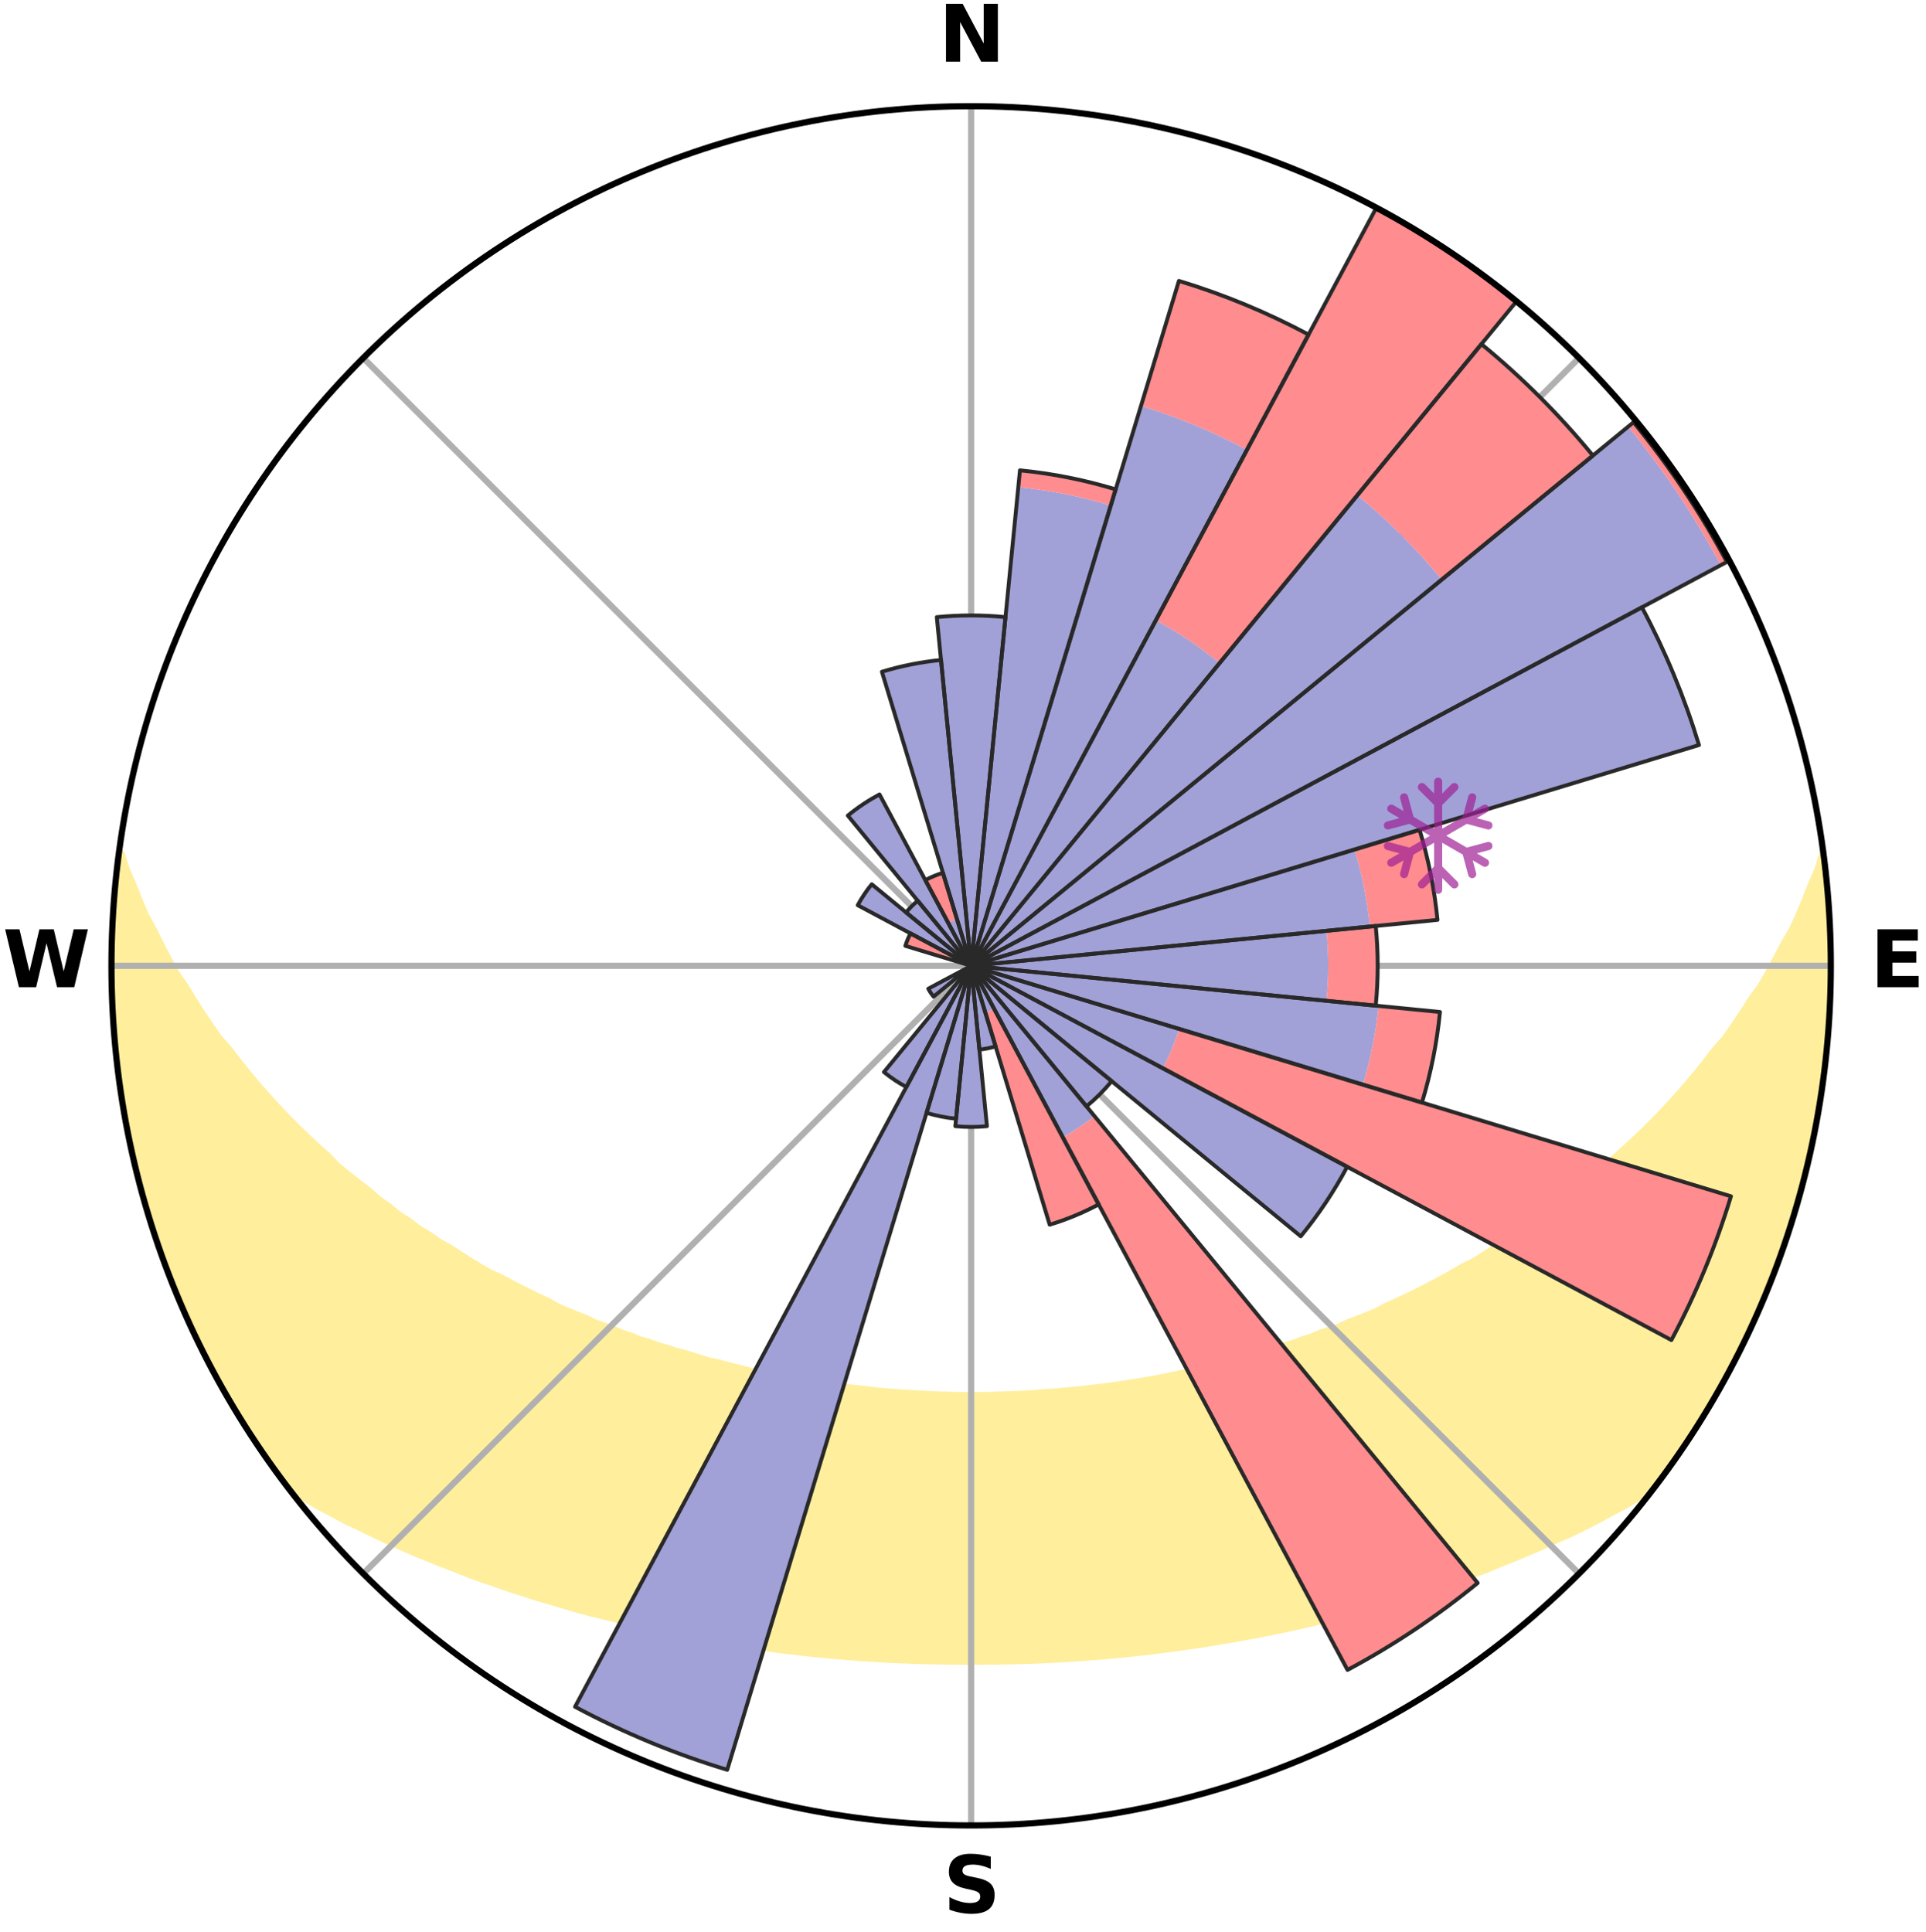 <?xml version="1.0" encoding="utf-8" standalone="no"?>
<!DOCTYPE svg PUBLIC "-//W3C//DTD SVG 1.1//EN"
  "http://www.w3.org/Graphics/SVG/1.1/DTD/svg11.dtd">
<svg xmlns:xlink="http://www.w3.org/1999/xlink" width="248.41pt" height="249.158pt" viewBox="0 0 248.41 249.158" xmlns="http://www.w3.org/2000/svg" version="1.1">
 <title>Ski Rose for Stacja Narciarska Kotelnica Białczańska, Kotelnica Białczańska Ski Station</title>
 <defs>
  <style type="text/css">*{stroke-linejoin: round; stroke-linecap: butt}</style>
 </defs>
 <g id="figure_1">
  <g id="patch_1">
   <path d="M 0 249.158 
L 248.41 249.158 
L 248.41 0 
L 0 0 
z
" style="fill: #ffffff"/>
  </g>
  <g id="axes_1">
   <g id="patch_2">
    <path d="M 236.135 124.579 
C 236.135 110.018 233.267 95.599 227.695 82.147 
C 222.122 68.695 213.955 56.471 203.659 46.175 
C 193.363 35.879 181.139 27.711 167.687 22.139 
C 154.235 16.567 139.815 13.699 125.255 13.699 
C 110.694 13.699 96.275 16.567 82.823 22.139 
C 69.371 27.711 57.147 35.879 46.851 46.175 
C 36.555 56.471 28.387 68.695 22.815 82.147 
C 17.243 95.599 14.375 110.018 14.375 124.579 
C 14.375 139.14 17.243 153.559 22.815 167.011 
C 28.387 180.463 36.555 192.687 46.851 202.983 
C 57.147 213.279 69.371 221.447 82.823 227.019 
C 96.275 232.591 110.694 235.459 125.255 235.459 
C 139.815 235.459 154.235 232.591 167.687 227.019 
C 181.139 221.447 193.363 213.279 203.659 202.983 
C 213.955 192.687 222.122 180.463 227.695 167.011 
C 233.267 153.559 236.135 139.14 236.135 124.579 
M 125.255 124.579 
C 125.255 124.579 125.255 124.579 125.255 124.579 
C 125.255 124.579 125.255 124.579 125.255 124.579 
C 125.255 124.579 125.255 124.579 125.255 124.579 
C 125.255 124.579 125.255 124.579 125.255 124.579 
C 125.255 124.579 125.255 124.579 125.255 124.579 
C 125.255 124.579 125.255 124.579 125.255 124.579 
C 125.255 124.579 125.255 124.579 125.255 124.579 
C 125.255 124.579 125.255 124.579 125.255 124.579 
C 125.255 124.579 125.255 124.579 125.255 124.579 
C 125.255 124.579 125.255 124.579 125.255 124.579 
C 125.255 124.579 125.255 124.579 125.255 124.579 
C 125.255 124.579 125.255 124.579 125.255 124.579 
C 125.255 124.579 125.255 124.579 125.255 124.579 
C 125.255 124.579 125.255 124.579 125.255 124.579 
C 125.255 124.579 125.255 124.579 125.255 124.579 
C 125.255 124.579 125.255 124.579 125.255 124.579 
z
" style="fill: #ffffff"/>
   </g>
   <g id="PolyCollection_1">
    <defs>
     <path id="m68fa039c72" d="M 235.148 -139.047 
L 235.148 -139.047 
L 234.529 -137.029 
L 233.654 -135.017 
L 232.89 -133.05 
L 232.071 -131.112 
L 231.204 -129.205 
L 230.099 -127.325 
L 229.149 -125.486 
L 228.163 -123.681 
L 227.142 -121.911 
L 225.892 -120.185 
L 224.81 -118.49 
L 223.699 -116.831 
L 222.561 -115.21 
L 221.201 -113.647 
L 220.014 -112.104 
L 218.804 -110.598 
L 217.574 -109.13 
L 216.323 -107.701 
L 215.054 -106.309 
L 213.767 -104.956 
L 212.464 -103.642 
L 211.147 -102.366 
L 209.816 -101.128 
L 208.472 -99.929 
L 207.3 -98.71 
L 205.934 -97.584 
L 204.559 -96.496 
L 203.177 -95.445 
L 201.962 -94.363 
L 200.566 -93.384 
L 199.167 -92.441 
L 197.93 -91.459 
L 196.524 -90.586 
L 195.277 -89.667 
L 194.024 -88.78 
L 192.614 -88.006 
L 191.357 -87.18 
L 190.097 -86.384 
L 188.691 -85.706 
L 187.431 -84.968 
L 186.172 -84.259 
L 184.913 -83.577 
L 183.656 -82.922 
L 182.4 -82.294 
L 181.148 -81.691 
L 179.898 -81.114 
L 178.653 -80.561 
L 177.528 -79.934 
L 176.288 -79.428 
L 175.055 -78.946 
L 173.828 -78.485 
L 172.708 -77.947 
L 171.491 -77.528 
L 170.282 -77.131 
L 169.171 -76.653 
L 167.974 -76.293 
L 166.87 -75.854 
L 165.688 -75.53 
L 164.591 -75.127 
L 163.424 -74.837 
L 162.336 -74.467 
L 161.252 -74.113 
L 160.107 -73.869 
L 159.032 -73.547 
L 157.962 -73.239 
L 156.895 -72.947 
L 155.781 -72.756 
L 154.726 -72.49 
L 153.674 -72.237 
L 152.627 -71.997 
L 151.584 -71.77 
L 150.546 -71.555 
L 149.512 -71.352 
L 148.482 -71.16 
L 147.457 -70.979 
L 146.436 -70.808 
L 145.419 -70.647 
L 144.406 -70.497 
L 143.398 -70.355 
L 142.393 -70.223 
L 141.392 -70.1 
L 140.395 -69.985 
L 139.402 -69.878 
L 138.411 -69.779 
L 137.424 -69.687 
L 136.44 -69.603 
L 135.458 -69.526 
L 134.479 -69.456 
L 133.507 -69.364 
L 132.531 -69.31 
L 131.557 -69.263 
L 130.585 -69.222 
L 129.614 -69.187 
L 128.645 -69.158 
L 127.676 -69.135 
L 126.707 -69.114 
L 125.739 -69.106 
L 124.771 -69.107 
L 123.803 -69.118 
L 122.834 -69.135 
L 121.865 -69.158 
L 120.895 -69.187 
L 119.926 -69.24 
L 118.955 -69.285 
L 117.982 -69.336 
L 117.007 -69.393 
L 116.03 -69.456 
L 115.051 -69.527 
L 114.07 -69.604 
L 113.086 -69.688 
L 112.109 -69.824 
L 111.121 -69.926 
L 110.129 -70.036 
L 109.134 -70.154 
L 108.135 -70.281 
L 107.132 -70.416 
L 106.126 -70.56 
L 105.115 -70.714 
L 104.101 -70.877 
L 103.082 -71.05 
L 102.06 -71.234 
L 101.033 -71.428 
L 100.001 -71.634 
L 98.966 -71.851 
L 97.926 -72.08 
L 96.837 -72.239 
L 95.785 -72.492 
L 94.73 -72.758 
L 93.67 -73.038 
L 92.607 -73.332 
L 91.479 -73.55 
L 90.405 -73.873 
L 89.328 -74.211 
L 88.247 -74.565 
L 87.089 -74.84 
L 85.999 -75.227 
L 84.826 -75.535 
L 83.727 -75.956 
L 82.539 -76.298 
L 81.434 -76.757 
L 80.233 -77.136 
L 79.121 -77.633 
L 77.908 -78.052 
L 76.688 -78.491 
L 75.57 -79.051 
L 74.34 -79.534 
L 73.105 -80.039 
L 71.865 -80.568 
L 70.742 -81.218 
L 69.497 -81.794 
L 68.248 -82.396 
L 66.997 -83.024 
L 65.743 -83.678 
L 64.488 -84.359 
L 63.091 -84.977 
L 61.833 -85.714 
L 60.576 -86.48 
L 59.32 -87.275 
L 58.067 -88.099 
L 56.66 -88.871 
L 55.412 -89.756 
L 54.006 -90.595 
L 52.766 -91.544 
L 51.365 -92.451 
L 50.137 -93.464 
L 48.745 -94.441 
L 47.534 -95.52 
L 46.155 -96.568 
L 44.784 -97.654 
L 43.422 -98.777 
L 42.253 -99.993 
L 40.913 -101.189 
L 39.586 -102.423 
L 38.271 -103.696 
L 36.972 -105.007 
L 35.689 -106.357 
L 34.422 -107.744 
L 33.175 -109.17 
L 31.947 -110.634 
L 30.74 -112.136 
L 29.556 -113.676 
L 28.199 -115.234 
L 27.064 -116.851 
L 25.956 -118.506 
L 24.876 -120.196 
L 23.825 -121.923 
L 22.609 -123.683 
L 21.625 -125.483 
L 20.676 -127.318 
L 19.765 -129.185 
L 18.704 -131.096 
L 17.883 -133.029 
L 17.115 -134.992 
L 16.232 -137.001 
L 15.605 -139.015 
L 15.437 -139.037 
L 15.437 -139.037 
L 15.112 -137.128 
L 14.899 -135.205 
L 14.719 -133.278 
L 14.662 -131.343 
L 14.547 -129.413 
L 14.465 -127.48 
L 14.415 -125.546 
L 14.491 -123.612 
L 14.431 -121.677 
L 14.552 -119.746 
L 14.727 -117.819 
L 14.765 -115.883 
L 14.908 -113.954 
L 15.249 -112.045 
L 15.385 -110.114 
L 15.62 -108.194 
L 16.051 -106.305 
L 16.285 -104.383 
L 16.612 -102.476 
L 17.132 -100.609 
L 17.463 -98.701 
L 17.938 -96.825 
L 18.492 -94.971 
L 18.972 -93.097 
L 19.589 -91.263 
L 20.132 -89.405 
L 20.753 -87.573 
L 21.461 -85.772 
L 22.097 -83.944 
L 22.911 -82.187 
L 23.61 -80.382 
L 24.385 -78.61 
L 25.245 -76.877 
L 26.043 -75.114 
L 26.92 -73.389 
L 27.873 -71.705 
L 28.774 -69.993 
L 29.743 -68.319 
L 30.73 -66.654 
L 31.755 -65.013 
L 32.796 -63.382 
L 33.885 -61.782 
L 34.994 -60.197 
L 36.129 -58.629 
L 37.349 -57.127 
L 39.131 -56.073 
L 40.88 -55.026 
L 42.698 -54.069 
L 44.475 -53.111 
L 46.315 -52.244 
L 48.104 -51.365 
L 49.894 -50.523 
L 51.685 -49.714 
L 53.475 -48.939 
L 55.263 -48.196 
L 57.047 -47.484 
L 58.827 -46.802 
L 60.56 -46.098 
L 62.331 -45.473 
L 64.096 -44.876 
L 65.822 -44.26 
L 67.575 -43.715 
L 69.287 -43.146 
L 71.027 -42.65 
L 72.732 -42.135 
L 74.429 -41.638 
L 76.123 -41.17 
L 77.835 -40.765 
L 79.513 -40.334 
L 81.189 -39.93 
L 82.856 -39.541 
L 84.52 -39.177 
L 86.175 -38.827 
L 87.827 -38.501 
L 89.457 -38.154 
L 91.095 -37.859 
L 92.73 -37.587 
L 94.356 -37.324 
L 95.968 -37.05 
L 97.587 -36.828 
L 99.198 -36.612 
L 100.797 -36.388 
L 102.401 -36.21 
L 103.993 -36.019 
L 105.586 -35.861 
L 107.172 -35.7 
L 108.759 -35.577 
L 110.339 -35.445 
L 111.916 -35.328 
L 113.493 -35.236 
L 115.065 -35.147 
L 116.638 -35.088 
L 118.207 -35.026 
L 119.775 -34.979 
L 121.341 -34.946 
L 122.907 -34.925 
L 124.472 -34.918 
L 126.037 -34.919 
L 127.602 -34.926 
L 129.168 -34.947 
L 130.735 -34.981 
L 132.303 -35.029 
L 133.873 -35.076 
L 135.444 -35.151 
L 137.017 -35.24 
L 138.593 -35.333 
L 140.17 -35.451 
L 141.754 -35.56 
L 143.336 -35.706 
L 144.926 -35.85 
L 146.514 -36.026 
L 148.114 -36.189 
L 149.71 -36.397 
L 151.316 -36.597 
L 152.92 -36.837 
L 154.538 -37.06 
L 156.16 -37.306 
L 157.776 -37.598 
L 159.411 -37.869 
L 161.048 -38.166 
L 162.695 -38.472 
L 164.345 -38.804 
L 166.004 -39.147 
L 167.665 -39.517 
L 169.337 -39.898 
L 171.01 -40.308 
L 172.693 -40.732 
L 174.378 -41.185 
L 176.073 -41.652 
L 177.768 -42.15 
L 179.501 -42.622 
L 181.212 -43.16 
L 182.96 -43.68 
L 184.676 -44.275 
L 186.436 -44.846 
L 188.167 -45.488 
L 189.937 -46.113 
L 191.714 -46.766 
L 193.449 -47.5 
L 195.232 -48.212 
L 197.019 -48.955 
L 198.809 -49.73 
L 200.599 -50.538 
L 202.443 -51.33 
L 204.233 -52.209 
L 206.018 -53.126 
L 207.795 -54.083 
L 209.613 -55.04 
L 211.361 -56.087 
L 213.144 -57.14 
L 214.382 -58.629 
L 215.518 -60.195 
L 216.617 -61.788 
L 217.683 -63.402 
L 218.769 -65.004 
L 219.756 -66.669 
L 220.753 -68.326 
L 221.692 -70.017 
L 222.686 -71.678 
L 223.56 -73.405 
L 224.439 -75.128 
L 225.31 -76.855 
L 226.134 -78.606 
L 226.911 -80.378 
L 227.693 -82.148 
L 228.368 -83.962 
L 229.105 -85.751 
L 229.694 -87.595 
L 230.389 -89.402 
L 230.886 -91.274 
L 231.493 -93.11 
L 232.058 -94.96 
L 232.571 -96.825 
L 233.057 -98.698 
L 233.501 -100.582 
L 233.904 -102.474 
L 234.272 -104.374 
L 234.601 -106.281 
L 234.888 -108.194 
L 235.136 -110.113 
L 235.359 -112.034 
L 235.531 -113.961 
L 235.665 -115.89 
L 235.78 -117.819 
L 236.011 -119.743 
L 236.057 -121.678 
L 236.047 -123.612 
L 236.001 -125.546 
L 236.091 -127.481 
L 236 -129.414 
L 235.852 -131.343 
L 235.694 -133.271 
L 235.481 -135.193 
L 235.404 -137.129 
L 235.148 -139.047 
z
" style="stroke: #ffee9c"/>
    </defs>
    <g clip-path="url(#p24818092a5)">
     <use xlink:href="#m68fa039c72" x="0" y="249.158" style="fill: #ffee9c; stroke: #ffee9c"/>
    </g>
   </g>
   <g id="matplotlib.axis_1">
    <g id="xtick_1">
     <g id="line2d_1">
      <path d="M 125.255 124.579 
L 125.255 13.699 
" clip-path="url(#p24818092a5)" style="fill: none; stroke: #b0b0b0; stroke-width: 0.8; stroke-linecap: square"/>
     </g>
     <g id="text_1">
      <!-- N -->
      <g transform="translate(121.07 7.958) scale(0.1 -0.1)">
       <defs>
        <path id="DejaVuSans-Bold-4e" d="M 588 4666 
L 1931 4666 
L 3628 1466 
L 3628 4666 
L 4769 4666 
L 4769 0 
L 3425 0 
L 1728 3200 
L 1728 0 
L 588 0 
L 588 4666 
z
" transform="scale(0.016)"/>
       </defs>
       <use xlink:href="#DejaVuSans-Bold-4e"/>
      </g>
     </g>
    </g>
    <g id="xtick_2">
     <g id="line2d_2">
      <path d="M 125.255 124.579 
L 203.659 46.175 
" clip-path="url(#p24818092a5)" style="fill: none; stroke: #b0b0b0; stroke-width: 0.8; stroke-linecap: square"/>
     </g>
    </g>
    <g id="xtick_3">
     <g id="line2d_3">
      <path d="M 125.255 124.579 
L 236.135 124.579 
" clip-path="url(#p24818092a5)" style="fill: none; stroke: #b0b0b0; stroke-width: 0.8; stroke-linecap: square"/>
     </g>
     <g id="text_2">
      <!-- E -->
      <g transform="translate(241.219 127.338) scale(0.1 -0.1)">
       <defs>
        <path id="DejaVuSans-Bold-45" d="M 588 4666 
L 3834 4666 
L 3834 3756 
L 1791 3756 
L 1791 2888 
L 3713 2888 
L 3713 1978 
L 1791 1978 
L 1791 909 
L 3903 909 
L 3903 0 
L 588 0 
L 588 4666 
z
" transform="scale(0.016)"/>
       </defs>
       <use xlink:href="#DejaVuSans-Bold-45"/>
      </g>
     </g>
    </g>
    <g id="xtick_4">
     <g id="line2d_4">
      <path d="M 125.255 124.579 
L 203.659 202.983 
" clip-path="url(#p24818092a5)" style="fill: none; stroke: #b0b0b0; stroke-width: 0.8; stroke-linecap: square"/>
     </g>
    </g>
    <g id="xtick_5">
     <g id="line2d_5">
      <path d="M 125.255 124.579 
L 125.255 235.459 
" clip-path="url(#p24818092a5)" style="fill: none; stroke: #b0b0b0; stroke-width: 0.8; stroke-linecap: square"/>
     </g>
     <g id="text_3">
      <!-- S -->
      <g transform="translate(121.654 246.718) scale(0.1 -0.1)">
       <defs>
        <path id="DejaVuSans-Bold-53" d="M 3834 4519 
L 3834 3531 
Q 3450 3703 3084 3790 
Q 2719 3878 2394 3878 
Q 1963 3878 1756 3759 
Q 1550 3641 1550 3391 
Q 1550 3203 1689 3098 
Q 1828 2994 2194 2919 
L 2706 2816 
Q 3484 2659 3812 2340 
Q 4141 2022 4141 1434 
Q 4141 663 3683 286 
Q 3225 -91 2284 -91 
Q 1841 -91 1394 -6 
Q 947 78 500 244 
L 500 1259 
Q 947 1022 1364 901 
Q 1781 781 2169 781 
Q 2563 781 2772 912 
Q 2981 1044 2981 1288 
Q 2981 1506 2839 1625 
Q 2697 1744 2272 1838 
L 1806 1941 
Q 1106 2091 782 2419 
Q 459 2747 459 3303 
Q 459 4000 909 4375 
Q 1359 4750 2203 4750 
Q 2588 4750 2994 4692 
Q 3400 4634 3834 4519 
z
" transform="scale(0.016)"/>
       </defs>
       <use xlink:href="#DejaVuSans-Bold-53"/>
      </g>
     </g>
    </g>
    <g id="xtick_6">
     <g id="line2d_6">
      <path d="M 125.255 124.579 
L 46.851 202.983 
" clip-path="url(#p24818092a5)" style="fill: none; stroke: #b0b0b0; stroke-width: 0.8; stroke-linecap: square"/>
     </g>
    </g>
    <g id="xtick_7">
     <g id="line2d_7">
      <path d="M 125.255 124.579 
L 14.375 124.579 
" clip-path="url(#p24818092a5)" style="fill: none; stroke: #b0b0b0; stroke-width: 0.8; stroke-linecap: square"/>
     </g>
     <g id="text_4">
      <!-- W -->
      <g transform="translate(0.36 127.338) scale(0.1 -0.1)">
       <defs>
        <path id="DejaVuSans-Bold-57" d="M 191 4666 
L 1344 4666 
L 2150 1275 
L 2950 4666 
L 4109 4666 
L 4909 1275 
L 5716 4666 
L 6859 4666 
L 5759 0 
L 4372 0 
L 3525 3547 
L 2688 0 
L 1300 0 
L 191 4666 
z
" transform="scale(0.016)"/>
       </defs>
       <use xlink:href="#DejaVuSans-Bold-57"/>
      </g>
     </g>
    </g>
    <g id="xtick_8">
     <g id="line2d_8">
      <path d="M 125.255 124.579 
L 46.851 46.175 
" clip-path="url(#p24818092a5)" style="fill: none; stroke: #b0b0b0; stroke-width: 0.8; stroke-linecap: square"/>
     </g>
    </g>
   </g>
   <g id="matplotlib.axis_2"/>
   <g id="patch_3">
    <path d="M 125.255 124.579 
C 125.255 124.579 125.255 124.579 125.255 124.579 
C 125.255 124.579 125.255 124.579 125.255 124.579 
L 125.255 124.579 
C 125.255 124.579 125.255 124.579 125.255 124.579 
C 125.255 124.579 125.255 124.579 125.255 124.579 
z
" clip-path="url(#p24818092a5)" style="fill: #d9d9d9"/>
   </g>
   <g id="patch_4">
    <path d="M 125.255 124.579 
C 125.255 124.579 125.255 124.579 125.255 124.579 
C 125.255 124.579 125.255 124.579 125.255 124.579 
L 125.255 124.579 
C 125.255 124.579 125.255 124.579 125.255 124.579 
C 125.255 124.579 125.255 124.579 125.255 124.579 
z
" clip-path="url(#p24818092a5)" style="fill: #d9d9d9"/>
   </g>
   <g id="patch_5">
    <path d="M 125.255 124.579 
C 125.255 124.579 125.255 124.579 125.255 124.579 
C 125.255 124.579 125.255 124.579 125.255 124.579 
L 125.255 124.579 
C 125.255 124.579 125.255 124.579 125.255 124.579 
C 125.255 124.579 125.255 124.579 125.255 124.579 
z
" clip-path="url(#p24818092a5)" style="fill: #d9d9d9"/>
   </g>
   <g id="patch_6">
    <path d="M 125.255 124.579 
C 125.255 124.579 125.255 124.579 125.255 124.579 
C 125.255 124.579 125.255 124.579 125.255 124.579 
L 125.255 124.579 
C 125.255 124.579 125.255 124.579 125.255 124.579 
C 125.255 124.579 125.255 124.579 125.255 124.579 
z
" clip-path="url(#p24818092a5)" style="fill: #d9d9d9"/>
   </g>
   <g id="patch_7">
    <path d="M 125.255 124.579 
C 125.255 124.579 125.255 124.579 125.255 124.579 
C 125.255 124.579 125.255 124.579 125.255 124.579 
L 125.255 124.579 
C 125.255 124.579 125.255 124.579 125.255 124.579 
C 125.255 124.579 125.255 124.579 125.255 124.579 
z
" clip-path="url(#p24818092a5)" style="fill: #d9d9d9"/>
   </g>
   <g id="patch_8">
    <path d="M 125.255 124.579 
C 125.255 124.579 125.255 124.579 125.255 124.579 
C 125.255 124.579 125.255 124.579 125.255 124.579 
L 125.255 124.579 
C 125.255 124.579 125.255 124.579 125.255 124.579 
C 125.255 124.579 125.255 124.579 125.255 124.579 
z
" clip-path="url(#p24818092a5)" style="fill: #d9d9d9"/>
   </g>
   <g id="patch_9">
    <path d="M 125.255 124.579 
C 125.255 124.579 125.255 124.579 125.255 124.579 
C 125.255 124.579 125.255 124.579 125.255 124.579 
L 125.255 124.579 
C 125.255 124.579 125.255 124.579 125.255 124.579 
C 125.255 124.579 125.255 124.579 125.255 124.579 
z
" clip-path="url(#p24818092a5)" style="fill: #d9d9d9"/>
   </g>
   <g id="patch_10">
    <path d="M 125.255 124.579 
C 125.255 124.579 125.255 124.579 125.255 124.579 
C 125.255 124.579 125.255 124.579 125.255 124.579 
L 125.255 124.579 
C 125.255 124.579 125.255 124.579 125.255 124.579 
C 125.255 124.579 125.255 124.579 125.255 124.579 
z
" clip-path="url(#p24818092a5)" style="fill: #d9d9d9"/>
   </g>
   <g id="patch_11">
    <path d="M 125.255 124.579 
C 125.255 124.579 125.255 124.579 125.255 124.579 
C 125.255 124.579 125.255 124.579 125.255 124.579 
L 125.255 124.579 
C 125.255 124.579 125.255 124.579 125.255 124.579 
C 125.255 124.579 125.255 124.579 125.255 124.579 
z
" clip-path="url(#p24818092a5)" style="fill: #d9d9d9"/>
   </g>
   <g id="patch_12">
    <path d="M 125.255 124.579 
C 125.255 124.579 125.255 124.579 125.255 124.579 
C 125.255 124.579 125.255 124.579 125.255 124.579 
L 125.255 124.579 
C 125.255 124.579 125.255 124.579 125.255 124.579 
C 125.255 124.579 125.255 124.579 125.255 124.579 
z
" clip-path="url(#p24818092a5)" style="fill: #d9d9d9"/>
   </g>
   <g id="patch_13">
    <path d="M 125.255 124.579 
C 125.255 124.579 125.255 124.579 125.255 124.579 
C 125.255 124.579 125.255 124.579 125.255 124.579 
L 125.255 124.579 
C 125.255 124.579 125.255 124.579 125.255 124.579 
C 125.255 124.579 125.255 124.579 125.255 124.579 
z
" clip-path="url(#p24818092a5)" style="fill: #d9d9d9"/>
   </g>
   <g id="patch_14">
    <path d="M 125.255 124.579 
C 125.255 124.579 125.255 124.579 125.255 124.579 
C 125.255 124.579 125.255 124.579 125.255 124.579 
L 125.255 124.579 
C 125.255 124.579 125.255 124.579 125.255 124.579 
C 125.255 124.579 125.255 124.579 125.255 124.579 
z
" clip-path="url(#p24818092a5)" style="fill: #d9d9d9"/>
   </g>
   <g id="patch_15">
    <path d="M 125.255 124.579 
C 125.255 124.579 125.255 124.579 125.255 124.579 
C 125.255 124.579 125.255 124.579 125.255 124.579 
L 125.255 124.579 
C 125.255 124.579 125.255 124.579 125.255 124.579 
C 125.255 124.579 125.255 124.579 125.255 124.579 
z
" clip-path="url(#p24818092a5)" style="fill: #d9d9d9"/>
   </g>
   <g id="patch_16">
    <path d="M 125.255 124.579 
C 125.255 124.579 125.255 124.579 125.255 124.579 
C 125.255 124.579 125.255 124.579 125.255 124.579 
L 125.255 124.579 
C 125.255 124.579 125.255 124.579 125.255 124.579 
C 125.255 124.579 125.255 124.579 125.255 124.579 
z
" clip-path="url(#p24818092a5)" style="fill: #d9d9d9"/>
   </g>
   <g id="patch_17">
    <path d="M 125.255 124.579 
C 125.255 124.579 125.255 124.579 125.255 124.579 
C 125.255 124.579 125.255 124.579 125.255 124.579 
L 125.255 124.579 
C 125.255 124.579 125.255 124.579 125.255 124.579 
C 125.255 124.579 125.255 124.579 125.255 124.579 
z
" clip-path="url(#p24818092a5)" style="fill: #d9d9d9"/>
   </g>
   <g id="patch_18">
    <path d="M 125.255 124.579 
C 125.255 124.579 125.255 124.579 125.255 124.579 
C 125.255 124.579 125.255 124.579 125.255 124.579 
L 125.255 124.579 
C 125.255 124.579 125.255 124.579 125.255 124.579 
C 125.255 124.579 125.255 124.579 125.255 124.579 
z
" clip-path="url(#p24818092a5)" style="fill: #d9d9d9"/>
   </g>
   <g id="patch_19">
    <path d="M 125.255 124.579 
C 125.255 124.579 125.255 124.579 125.255 124.579 
C 125.255 124.579 125.255 124.579 125.255 124.579 
L 125.255 124.579 
C 125.255 124.579 125.255 124.579 125.255 124.579 
C 125.255 124.579 125.255 124.579 125.255 124.579 
z
" clip-path="url(#p24818092a5)" style="fill: #d9d9d9"/>
   </g>
   <g id="patch_20">
    <path d="M 125.255 124.579 
C 125.255 124.579 125.255 124.579 125.255 124.579 
C 125.255 124.579 125.255 124.579 125.255 124.579 
L 125.255 124.579 
C 125.255 124.579 125.255 124.579 125.255 124.579 
C 125.255 124.579 125.255 124.579 125.255 124.579 
z
" clip-path="url(#p24818092a5)" style="fill: #d9d9d9"/>
   </g>
   <g id="patch_21">
    <path d="M 125.255 124.579 
C 125.255 124.579 125.255 124.579 125.255 124.579 
C 125.255 124.579 125.255 124.579 125.255 124.579 
L 125.255 124.579 
C 125.255 124.579 125.255 124.579 125.255 124.579 
C 125.255 124.579 125.255 124.579 125.255 124.579 
z
" clip-path="url(#p24818092a5)" style="fill: #d9d9d9"/>
   </g>
   <g id="patch_22">
    <path d="M 125.255 124.579 
C 125.255 124.579 125.255 124.579 125.255 124.579 
C 125.255 124.579 125.255 124.579 125.255 124.579 
L 125.255 124.579 
C 125.255 124.579 125.255 124.579 125.255 124.579 
C 125.255 124.579 125.255 124.579 125.255 124.579 
z
" clip-path="url(#p24818092a5)" style="fill: #d9d9d9"/>
   </g>
   <g id="patch_23">
    <path d="M 125.255 124.579 
C 125.255 124.579 125.255 124.579 125.255 124.579 
C 125.255 124.579 125.255 124.579 125.255 124.579 
L 125.255 124.579 
C 125.255 124.579 125.255 124.579 125.255 124.579 
C 125.255 124.579 125.255 124.579 125.255 124.579 
z
" clip-path="url(#p24818092a5)" style="fill: #d9d9d9"/>
   </g>
   <g id="patch_24">
    <path d="M 125.255 124.579 
C 125.255 124.579 125.255 124.579 125.255 124.579 
C 125.255 124.579 125.255 124.579 125.255 124.579 
L 125.255 124.579 
C 125.255 124.579 125.255 124.579 125.255 124.579 
C 125.255 124.579 125.255 124.579 125.255 124.579 
z
" clip-path="url(#p24818092a5)" style="fill: #d9d9d9"/>
   </g>
   <g id="patch_25">
    <path d="M 125.255 124.579 
C 125.255 124.579 125.255 124.579 125.255 124.579 
C 125.255 124.579 125.255 124.579 125.255 124.579 
L 125.255 124.579 
C 125.255 124.579 125.255 124.579 125.255 124.579 
C 125.255 124.579 125.255 124.579 125.255 124.579 
z
" clip-path="url(#p24818092a5)" style="fill: #d9d9d9"/>
   </g>
   <g id="patch_26">
    <path d="M 125.255 124.579 
C 125.255 124.579 125.255 124.579 125.255 124.579 
C 125.255 124.579 125.255 124.579 125.255 124.579 
L 125.255 124.579 
C 125.255 124.579 125.255 124.579 125.255 124.579 
C 125.255 124.579 125.255 124.579 125.255 124.579 
z
" clip-path="url(#p24818092a5)" style="fill: #d9d9d9"/>
   </g>
   <g id="patch_27">
    <path d="M 125.255 124.579 
C 125.255 124.579 125.255 124.579 125.255 124.579 
C 125.255 124.579 125.255 124.579 125.255 124.579 
L 125.255 124.579 
C 125.255 124.579 125.255 124.579 125.255 124.579 
C 125.255 124.579 125.255 124.579 125.255 124.579 
z
" clip-path="url(#p24818092a5)" style="fill: #d9d9d9"/>
   </g>
   <g id="patch_28">
    <path d="M 125.255 124.579 
C 125.255 124.579 125.255 124.579 125.255 124.579 
C 125.255 124.579 125.255 124.579 125.255 124.579 
L 125.255 124.579 
C 125.255 124.579 125.255 124.579 125.255 124.579 
C 125.255 124.579 125.255 124.579 125.255 124.579 
z
" clip-path="url(#p24818092a5)" style="fill: #d9d9d9"/>
   </g>
   <g id="patch_29">
    <path d="M 125.255 124.579 
C 125.255 124.579 125.255 124.579 125.255 124.579 
C 125.255 124.579 125.255 124.579 125.255 124.579 
L 125.255 124.579 
C 125.255 124.579 125.255 124.579 125.255 124.579 
C 125.255 124.579 125.255 124.579 125.255 124.579 
z
" clip-path="url(#p24818092a5)" style="fill: #d9d9d9"/>
   </g>
   <g id="patch_30">
    <path d="M 125.255 124.579 
C 125.255 124.579 125.255 124.579 125.255 124.579 
C 125.255 124.579 125.255 124.579 125.255 124.579 
L 125.255 124.579 
C 125.255 124.579 125.255 124.579 125.255 124.579 
C 125.255 124.579 125.255 124.579 125.255 124.579 
z
" clip-path="url(#p24818092a5)" style="fill: #d9d9d9"/>
   </g>
   <g id="patch_31">
    <path d="M 125.255 124.579 
C 125.255 124.579 125.255 124.579 125.255 124.579 
C 125.255 124.579 125.255 124.579 125.255 124.579 
L 125.255 124.579 
C 125.255 124.579 125.255 124.579 125.255 124.579 
C 125.255 124.579 125.255 124.579 125.255 124.579 
z
" clip-path="url(#p24818092a5)" style="fill: #d9d9d9"/>
   </g>
   <g id="patch_32">
    <path d="M 125.255 124.579 
C 125.255 124.579 125.255 124.579 125.255 124.579 
C 125.255 124.579 125.255 124.579 125.255 124.579 
L 125.255 124.579 
C 125.255 124.579 125.255 124.579 125.255 124.579 
C 125.255 124.579 125.255 124.579 125.255 124.579 
z
" clip-path="url(#p24818092a5)" style="fill: #d9d9d9"/>
   </g>
   <g id="patch_33">
    <path d="M 125.255 124.579 
C 125.255 124.579 125.255 124.579 125.255 124.579 
C 125.255 124.579 125.255 124.579 125.255 124.579 
L 125.255 124.579 
C 125.255 124.579 125.255 124.579 125.255 124.579 
C 125.255 124.579 125.255 124.579 125.255 124.579 
z
" clip-path="url(#p24818092a5)" style="fill: #d9d9d9"/>
   </g>
   <g id="patch_34">
    <path d="M 125.255 124.579 
C 125.255 124.579 125.255 124.579 125.255 124.579 
C 125.255 124.579 125.255 124.579 125.255 124.579 
L 125.255 124.579 
C 125.255 124.579 125.255 124.579 125.255 124.579 
C 125.255 124.579 125.255 124.579 125.255 124.579 
z
" clip-path="url(#p24818092a5)" style="fill: #d9d9d9"/>
   </g>
   <g id="patch_35">
    <path d="M 125.255 124.579 
C 125.255 124.579 125.255 124.579 125.255 124.579 
C 125.255 124.579 125.255 124.579 125.255 124.579 
L 129.685 79.602 
C 128.213 79.457 126.734 79.385 125.255 79.385 
C 123.776 79.385 122.297 79.457 120.825 79.602 
z
" clip-path="url(#p24818092a5)" style="fill: #a1a1d8"/>
   </g>
   <g id="patch_36">
    <path d="M 125.255 124.579 
C 125.255 124.579 125.255 124.579 125.255 124.579 
C 125.255 124.579 125.255 124.579 125.255 124.579 
L 143.265 65.207 
C 141.322 64.618 139.351 64.124 137.359 63.728 
C 135.367 63.332 133.357 63.034 131.336 62.835 
z
" clip-path="url(#p24818092a5)" style="fill: #a1a1d8"/>
   </g>
   <g id="patch_37">
    <path d="M 125.255 124.579 
C 125.255 124.579 125.255 124.579 125.255 124.579 
C 125.255 124.579 125.255 124.579 125.255 124.579 
L 160.83 58.022 
C 158.652 56.857 156.418 55.801 154.135 54.855 
C 151.853 53.91 149.526 53.077 147.162 52.36 
z
" clip-path="url(#p24818092a5)" style="fill: #a1a1d8"/>
   </g>
   <g id="patch_38">
    <path d="M 125.255 124.579 
C 125.255 124.579 125.255 124.579 125.255 124.579 
C 125.255 124.579 125.255 124.579 125.255 124.579 
L 157.31 85.52 
C 156.031 84.471 154.702 83.485 153.327 82.566 
C 151.952 81.647 150.532 80.796 149.074 80.017 
z
" clip-path="url(#p24818092a5)" style="fill: #a1a1d8"/>
   </g>
   <g id="patch_39">
    <path d="M 125.255 124.579 
C 125.255 124.579 125.255 124.579 125.255 124.579 
C 125.255 124.579 125.255 124.579 125.255 124.579 
L 185.959 74.761 
C 184.328 72.774 182.601 70.868 180.783 69.051 
C 178.966 67.233 177.06 65.506 175.073 63.875 
z
" clip-path="url(#p24818092a5)" style="fill: #a1a1d8"/>
   </g>
   <g id="patch_40">
    <path d="M 125.255 124.579 
C 125.255 124.579 125.255 124.579 125.255 124.579 
C 125.255 124.579 125.255 124.579 125.255 124.579 
L 221.943 72.898 
C 220.251 69.734 218.405 66.654 216.411 63.67 
C 214.418 60.686 212.279 57.802 210.002 55.029 
z
" clip-path="url(#p24818092a5)" style="fill: #a1a1d8"/>
   </g>
   <g id="patch_41">
    <path d="M 125.255 124.579 
C 125.255 124.579 125.255 124.579 125.255 124.579 
C 125.255 124.579 125.255 124.579 125.255 124.579 
L 219.13 96.102 
C 218.198 93.03 217.115 90.005 215.886 87.038 
C 214.658 84.072 213.284 81.167 211.77 78.336 
z
" clip-path="url(#p24818092a5)" style="fill: #a1a1d8"/>
   </g>
   <g id="patch_42">
    <path d="M 125.255 124.579 
C 125.255 124.579 125.255 124.579 125.255 124.579 
C 125.255 124.579 125.255 124.579 125.255 124.579 
L 176.688 119.513 
C 176.522 117.83 176.273 116.156 175.943 114.496 
C 175.613 112.837 175.202 111.195 174.711 109.577 
z
" clip-path="url(#p24818092a5)" style="fill: #a1a1d8"/>
   </g>
   <g id="patch_43">
    <path d="M 125.255 124.579 
C 125.255 124.579 125.255 124.579 125.255 124.579 
C 125.255 124.579 125.255 124.579 125.255 124.579 
L 171.088 129.093 
C 171.236 127.593 171.31 126.087 171.31 124.579 
C 171.31 123.072 171.236 121.565 171.088 120.065 
z
" clip-path="url(#p24818092a5)" style="fill: #a1a1d8"/>
   </g>
   <g id="patch_44">
    <path d="M 125.255 124.579 
C 125.255 124.579 125.255 124.579 125.255 124.579 
C 125.255 124.579 125.255 124.579 125.255 124.579 
L 175.79 139.909 
C 176.292 138.255 176.712 136.577 177.049 134.882 
C 177.387 133.186 177.64 131.475 177.81 129.755 
z
" clip-path="url(#p24818092a5)" style="fill: #a1a1d8"/>
   </g>
   <g id="patch_45">
    <path d="M 125.255 124.579 
C 125.255 124.579 125.255 124.579 125.255 124.579 
C 125.255 124.579 125.255 124.579 125.255 124.579 
L 149.974 137.791 
C 150.406 136.982 150.798 136.153 151.15 135.305 
C 151.501 134.457 151.81 133.593 152.076 132.715 
z
" clip-path="url(#p24818092a5)" style="fill: #a1a1d8"/>
   </g>
   <g id="patch_46">
    <path d="M 125.255 124.579 
C 125.255 124.579 125.255 124.579 125.255 124.579 
C 125.255 124.579 125.255 124.579 125.255 124.579 
L 167.767 159.468 
C 168.909 158.076 169.982 156.63 170.982 155.133 
C 171.982 153.636 172.908 152.091 173.756 150.504 
z
" clip-path="url(#p24818092a5)" style="fill: #a1a1d8"/>
   </g>
   <g id="patch_47">
    <path d="M 125.255 124.579 
C 125.255 124.579 125.255 124.579 125.255 124.579 
C 125.255 124.579 125.255 124.579 125.255 124.579 
L 140.131 142.706 
C 140.725 142.219 141.294 141.704 141.837 141.161 
C 142.379 140.618 142.895 140.049 143.382 139.456 
z
" clip-path="url(#p24818092a5)" style="fill: #a1a1d8"/>
   </g>
   <g id="patch_48">
    <path d="M 125.255 124.579 
C 125.255 124.579 125.255 124.579 125.255 124.579 
C 125.255 124.579 125.255 124.579 125.255 124.579 
L 137.072 146.688 
C 137.796 146.301 138.5 145.879 139.183 145.423 
C 139.865 144.967 140.524 144.478 141.159 143.958 
z
" clip-path="url(#p24818092a5)" style="fill: #a1a1d8"/>
   </g>
   <g id="patch_49">
    <path d="M 125.255 124.579 
C 125.255 124.579 125.255 124.579 125.255 124.579 
C 125.255 124.579 125.255 124.579 125.255 124.579 
L 127.074 130.577 
C 127.27 130.517 127.464 130.448 127.653 130.369 
C 127.843 130.291 128.028 130.203 128.209 130.106 
z
" clip-path="url(#p24818092a5)" style="fill: #a1a1d8"/>
   </g>
   <g id="patch_50">
    <path d="M 125.255 124.579 
C 125.255 124.579 125.255 124.579 125.255 124.579 
C 125.255 124.579 125.255 124.579 125.255 124.579 
L 126.319 135.382 
C 126.672 135.347 127.024 135.295 127.373 135.226 
C 127.721 135.156 128.066 135.07 128.406 134.967 
z
" clip-path="url(#p24818092a5)" style="fill: #a1a1d8"/>
   </g>
   <g id="patch_51">
    <path d="M 125.255 124.579 
C 125.255 124.579 125.255 124.579 125.255 124.579 
C 125.255 124.579 125.255 124.579 125.255 124.579 
L 123.217 145.265 
C 123.895 145.332 124.574 145.365 125.255 145.365 
C 125.935 145.365 126.615 145.332 127.292 145.265 
z
" clip-path="url(#p24818092a5)" style="fill: #a1a1d8"/>
   </g>
   <g id="patch_52">
    <path d="M 125.255 124.579 
C 125.255 124.579 125.255 124.579 125.255 124.579 
C 125.255 124.579 125.255 124.579 125.255 124.579 
L 119.502 143.545 
C 120.122 143.733 120.752 143.891 121.388 144.017 
C 122.025 144.144 122.667 144.239 123.312 144.303 
z
" clip-path="url(#p24818092a5)" style="fill: #a1a1d8"/>
   </g>
   <g id="patch_53">
    <path d="M 125.255 124.579 
C 125.255 124.579 125.255 124.579 125.255 124.579 
C 125.255 124.579 125.255 124.579 125.255 124.579 
L 74.169 220.155 
C 77.297 221.827 80.506 223.344 83.783 224.702 
C 87.06 226.059 90.402 227.255 93.796 228.284 
z
" clip-path="url(#p24818092a5)" style="fill: #a1a1d8"/>
   </g>
   <g id="patch_54">
    <path d="M 125.255 124.579 
C 125.255 124.579 125.255 124.579 125.255 124.579 
C 125.255 124.579 125.255 124.579 125.255 124.579 
L 114.009 138.282 
C 114.458 138.65 114.924 138.996 115.406 139.318 
C 115.889 139.641 116.387 139.939 116.899 140.213 
z
" clip-path="url(#p24818092a5)" style="fill: #a1a1d8"/>
   </g>
   <g id="patch_55">
    <path d="M 125.255 124.579 
C 125.255 124.579 125.255 124.579 125.255 124.579 
C 125.255 124.579 125.255 124.579 125.255 124.579 
L 125.255 124.579 
C 125.255 124.579 125.255 124.579 125.255 124.579 
C 125.255 124.579 125.255 124.579 125.255 124.579 
z
" clip-path="url(#p24818092a5)" style="fill: #a1a1d8"/>
   </g>
   <g id="patch_56">
    <path d="M 125.255 124.579 
C 125.255 124.579 125.255 124.579 125.255 124.579 
C 125.255 124.579 125.255 124.579 125.255 124.579 
L 119.728 127.533 
C 119.824 127.714 119.93 127.89 120.044 128.061 
C 120.158 128.232 120.28 128.396 120.41 128.555 
z
" clip-path="url(#p24818092a5)" style="fill: #a1a1d8"/>
   </g>
   <g id="patch_57">
    <path d="M 125.255 124.579 
C 125.255 124.579 125.255 124.579 125.255 124.579 
C 125.255 124.579 125.255 124.579 125.255 124.579 
L 125.255 124.579 
C 125.255 124.579 125.255 124.579 125.255 124.579 
C 125.255 124.579 125.255 124.579 125.255 124.579 
z
" clip-path="url(#p24818092a5)" style="fill: #a1a1d8"/>
   </g>
   <g id="patch_58">
    <path d="M 125.255 124.579 
C 125.255 124.579 125.255 124.579 125.255 124.579 
C 125.255 124.579 125.255 124.579 125.255 124.579 
L 125.255 124.579 
C 125.255 124.579 125.255 124.579 125.255 124.579 
C 125.255 124.579 125.255 124.579 125.255 124.579 
z
" clip-path="url(#p24818092a5)" style="fill: #a1a1d8"/>
   </g>
   <g id="patch_59">
    <path d="M 125.255 124.579 
C 125.255 124.579 125.255 124.579 125.255 124.579 
C 125.255 124.579 125.255 124.579 125.255 124.579 
L 125.255 124.579 
C 125.255 124.579 125.255 124.579 125.255 124.579 
C 125.255 124.579 125.255 124.579 125.255 124.579 
z
" clip-path="url(#p24818092a5)" style="fill: #a1a1d8"/>
   </g>
   <g id="patch_60">
    <path d="M 125.255 124.579 
C 125.255 124.579 125.255 124.579 125.255 124.579 
C 125.255 124.579 125.255 124.579 125.255 124.579 
L 125.255 124.579 
C 125.255 124.579 125.255 124.579 125.255 124.579 
C 125.255 124.579 125.255 124.579 125.255 124.579 
z
" clip-path="url(#p24818092a5)" style="fill: #a1a1d8"/>
   </g>
   <g id="patch_61">
    <path d="M 125.255 124.579 
C 125.255 124.579 125.255 124.579 125.255 124.579 
C 125.255 124.579 125.255 124.579 125.255 124.579 
L 125.255 124.579 
C 125.255 124.579 125.255 124.579 125.255 124.579 
C 125.255 124.579 125.255 124.579 125.255 124.579 
z
" clip-path="url(#p24818092a5)" style="fill: #a1a1d8"/>
   </g>
   <g id="patch_62">
    <path d="M 125.255 124.579 
C 125.255 124.579 125.255 124.579 125.255 124.579 
C 125.255 124.579 125.255 124.579 125.255 124.579 
L 112.437 114.06 
C 112.093 114.479 111.769 114.915 111.468 115.367 
C 111.166 115.818 110.887 116.284 110.631 116.762 
z
" clip-path="url(#p24818092a5)" style="fill: #a1a1d8"/>
   </g>
   <g id="patch_63">
    <path d="M 125.255 124.579 
C 125.255 124.579 125.255 124.579 125.255 124.579 
C 125.255 124.579 125.255 124.579 125.255 124.579 
L 118.368 116.188 
C 118.094 116.413 117.83 116.652 117.579 116.903 
C 117.328 117.154 117.089 117.418 116.864 117.693 
z
" clip-path="url(#p24818092a5)" style="fill: #a1a1d8"/>
   </g>
   <g id="patch_64">
    <path d="M 125.255 124.579 
C 125.255 124.579 125.255 124.579 125.255 124.579 
C 125.255 124.579 125.255 124.579 125.255 124.579 
L 113.437 102.47 
C 112.714 102.857 112.009 103.279 111.327 103.735 
C 110.645 104.191 109.985 104.68 109.351 105.2 
z
" clip-path="url(#p24818092a5)" style="fill: #a1a1d8"/>
   </g>
   <g id="patch_65">
    <path d="M 125.255 124.579 
C 125.255 124.579 125.255 124.579 125.255 124.579 
C 125.255 124.579 125.255 124.579 125.255 124.579 
L 123.436 118.582 
C 123.239 118.641 123.046 118.71 122.856 118.789 
C 122.667 118.867 122.481 118.955 122.3 119.052 
z
" clip-path="url(#p24818092a5)" style="fill: #a1a1d8"/>
   </g>
   <g id="patch_66">
    <path d="M 125.255 124.579 
C 125.255 124.579 125.255 124.579 125.255 124.579 
C 125.255 124.579 125.255 124.579 125.255 124.579 
L 121.37 85.132 
C 120.078 85.259 118.794 85.45 117.522 85.703 
C 116.249 85.956 114.99 86.271 113.749 86.648 
z
" clip-path="url(#p24818092a5)" style="fill: #a1a1d8"/>
   </g>
   <g id="patch_67">
    <path d="M 120.825 79.602 
C 122.297 79.457 123.776 79.385 125.255 79.385 
C 126.734 79.385 128.213 79.457 129.685 79.602 
L 129.685 79.602 
C 128.213 79.457 126.734 79.385 125.255 79.385 
C 123.776 79.385 122.297 79.457 120.825 79.602 
z
" clip-path="url(#p24818092a5)" style="fill: #ff8c8e"/>
   </g>
   <g id="patch_68">
    <path d="M 131.336 62.835 
C 133.357 63.034 135.367 63.332 137.359 63.728 
C 139.351 64.124 141.322 64.618 143.265 65.207 
L 143.897 63.124 
C 141.886 62.513 139.845 62.002 137.784 61.592 
C 135.722 61.182 133.642 60.874 131.55 60.668 
z
" clip-path="url(#p24818092a5)" style="fill: #ff8c8e"/>
   </g>
   <g id="patch_69">
    <path d="M 147.162 52.36 
C 149.526 53.077 151.853 53.91 154.135 54.855 
C 156.418 55.801 158.652 56.857 160.83 58.022 
L 168.776 43.157 
C 166.111 41.733 163.377 40.44 160.585 39.284 
C 157.794 38.127 154.947 37.108 152.055 36.231 
z
" clip-path="url(#p24818092a5)" style="fill: #ff8c8e"/>
   </g>
   <g id="patch_70">
    <path d="M 149.074 80.017 
C 150.532 80.796 151.952 81.647 153.327 82.566 
C 154.702 83.485 156.031 84.471 157.31 85.52 
L 195.596 38.868 
C 192.791 36.565 189.874 34.402 186.856 32.386 
C 183.839 30.369 180.724 28.502 177.523 26.792 
z
" clip-path="url(#p24818092a5)" style="fill: #ff8c8e"/>
   </g>
   <g id="patch_71">
    <path d="M 175.073 63.875 
C 177.06 65.506 178.966 67.233 180.783 69.051 
C 182.601 70.868 184.328 72.774 185.959 74.761 
L 205.449 58.766 
C 203.295 56.141 201.013 53.623 198.612 51.222 
C 196.211 48.821 193.693 46.539 191.068 44.385 
z
" clip-path="url(#p24818092a5)" style="fill: #ff8c8e"/>
   </g>
   <g id="patch_72">
    <path d="M 210.002 55.029 
C 212.279 57.802 214.418 60.686 216.411 63.67 
C 218.405 66.654 220.251 69.734 221.943 72.898 
L 222.729 72.478 
C 221.024 69.287 219.163 66.183 217.153 63.175 
C 215.143 60.167 212.987 57.259 210.692 54.463 
z
" clip-path="url(#p24818092a5)" style="fill: #ff8c8e"/>
   </g>
   <g id="patch_73">
    <path d="M 211.77 78.336 
C 213.284 81.167 214.658 84.072 215.886 87.038 
C 217.115 90.005 218.198 93.03 219.13 96.102 
L 219.13 96.102 
C 218.198 93.03 217.115 90.005 215.886 87.038 
C 214.658 84.072 213.284 81.167 211.77 78.336 
z
" clip-path="url(#p24818092a5)" style="fill: #ff8c8e"/>
   </g>
   <g id="patch_74">
    <path d="M 174.711 109.577 
C 175.202 111.195 175.613 112.837 175.943 114.496 
C 176.273 116.156 176.522 117.83 176.688 119.513 
L 185.404 118.655 
C 185.21 116.686 184.919 114.728 184.533 112.788 
C 184.147 110.848 183.666 108.927 183.092 107.034 
z
" clip-path="url(#p24818092a5)" style="fill: #ff8c8e"/>
   </g>
   <g id="patch_75">
    <path d="M 171.088 120.065 
C 171.236 121.565 171.31 123.072 171.31 124.579 
C 171.31 126.087 171.236 127.593 171.088 129.093 
L 177.438 129.719 
C 177.607 128.011 177.691 126.295 177.691 124.579 
C 177.691 122.863 177.607 121.147 177.438 119.439 
z
" clip-path="url(#p24818092a5)" style="fill: #ff8c8e"/>
   </g>
   <g id="patch_76">
    <path d="M 177.81 129.755 
C 177.64 131.475 177.387 133.186 177.049 134.882 
C 176.712 136.577 176.292 138.255 175.79 139.909 
L 183.402 142.218 
C 183.98 140.315 184.463 138.384 184.851 136.433 
C 185.239 134.483 185.531 132.514 185.726 130.535 
z
" clip-path="url(#p24818092a5)" style="fill: #ff8c8e"/>
   </g>
   <g id="patch_77">
    <path d="M 152.076 132.715 
C 151.81 133.593 151.501 134.457 151.15 135.305 
C 150.798 136.153 150.406 136.982 149.974 137.791 
L 215.571 172.854 
C 217.151 169.898 218.585 166.866 219.868 163.769 
C 221.151 160.672 222.281 157.514 223.254 154.307 
z
" clip-path="url(#p24818092a5)" style="fill: #ff8c8e"/>
   </g>
   <g id="patch_78">
    <path d="M 173.756 150.504 
C 172.908 152.091 171.982 153.636 170.982 155.133 
C 169.982 156.63 168.909 158.076 167.767 159.468 
L 167.767 159.468 
C 168.909 158.076 169.982 156.63 170.982 155.133 
C 171.982 153.636 172.908 152.091 173.756 150.504 
z
" clip-path="url(#p24818092a5)" style="fill: #ff8c8e"/>
   </g>
   <g id="patch_79">
    <path d="M 143.382 139.456 
C 142.895 140.049 142.379 140.618 141.837 141.161 
C 141.294 141.704 140.725 142.219 140.131 142.706 
L 140.131 142.706 
C 140.725 142.219 141.294 141.704 141.837 141.161 
C 142.379 140.618 142.895 140.049 143.382 139.456 
z
" clip-path="url(#p24818092a5)" style="fill: #ff8c8e"/>
   </g>
   <g id="patch_80">
    <path d="M 141.159 143.958 
C 140.524 144.478 139.865 144.967 139.183 145.423 
C 138.5 145.879 137.796 146.301 137.072 146.688 
L 173.8 215.401 
C 176.773 213.812 179.666 212.078 182.469 210.206 
C 185.271 208.333 187.981 206.324 190.586 204.186 
z
" clip-path="url(#p24818092a5)" style="fill: #ff8c8e"/>
   </g>
   <g id="patch_81">
    <path d="M 128.209 130.106 
C 128.028 130.203 127.843 130.291 127.653 130.369 
C 127.464 130.448 127.27 130.517 127.074 130.577 
L 135.384 157.971 
C 136.477 157.64 137.553 157.255 138.609 156.818 
C 139.664 156.381 140.697 155.892 141.704 155.354 
z
" clip-path="url(#p24818092a5)" style="fill: #ff8c8e"/>
   </g>
   <g id="patch_82">
    <path d="M 128.406 134.967 
C 128.066 135.07 127.721 135.156 127.373 135.226 
C 127.024 135.295 126.672 135.347 126.319 135.382 
L 126.319 135.382 
C 126.672 135.347 127.024 135.295 127.373 135.226 
C 127.721 135.156 128.066 135.07 128.406 134.967 
z
" clip-path="url(#p24818092a5)" style="fill: #ff8c8e"/>
   </g>
   <g id="patch_83">
    <path d="M 127.292 145.265 
C 126.615 145.332 125.935 145.365 125.255 145.365 
C 124.574 145.365 123.895 145.332 123.217 145.265 
L 123.217 145.265 
C 123.895 145.332 124.574 145.365 125.255 145.365 
C 125.935 145.365 126.615 145.332 127.292 145.265 
z
" clip-path="url(#p24818092a5)" style="fill: #ff8c8e"/>
   </g>
   <g id="patch_84">
    <path d="M 123.312 144.303 
C 122.667 144.239 122.025 144.144 121.388 144.017 
C 120.752 143.891 120.122 143.733 119.502 143.545 
L 119.502 143.545 
C 120.122 143.733 120.752 143.891 121.388 144.017 
C 122.025 144.144 122.667 144.239 123.312 144.303 
z
" clip-path="url(#p24818092a5)" style="fill: #ff8c8e"/>
   </g>
   <g id="patch_85">
    <path d="M 93.796 228.284 
C 90.402 227.255 87.06 226.059 83.783 224.702 
C 80.506 223.344 77.297 221.827 74.169 220.155 
L 74.169 220.155 
C 77.297 221.827 80.506 223.344 83.783 224.702 
C 87.06 226.059 90.402 227.255 93.796 228.284 
z
" clip-path="url(#p24818092a5)" style="fill: #ff8c8e"/>
   </g>
   <g id="patch_86">
    <path d="M 116.899 140.213 
C 116.387 139.939 115.889 139.641 115.406 139.318 
C 114.924 138.996 114.458 138.65 114.009 138.282 
L 114.009 138.282 
C 114.458 138.65 114.924 138.996 115.406 139.318 
C 115.889 139.641 116.387 139.939 116.899 140.213 
z
" clip-path="url(#p24818092a5)" style="fill: #ff8c8e"/>
   </g>
   <g id="patch_87">
    <path d="M 125.255 124.579 
C 125.255 124.579 125.255 124.579 125.255 124.579 
C 125.255 124.579 125.255 124.579 125.255 124.579 
L 125.255 124.579 
C 125.255 124.579 125.255 124.579 125.255 124.579 
C 125.255 124.579 125.255 124.579 125.255 124.579 
z
" clip-path="url(#p24818092a5)" style="fill: #ff8c8e"/>
   </g>
   <g id="patch_88">
    <path d="M 120.41 128.555 
C 120.28 128.396 120.158 128.232 120.044 128.061 
C 119.93 127.89 119.824 127.714 119.728 127.533 
L 119.728 127.533 
C 119.824 127.714 119.93 127.89 120.044 128.061 
C 120.158 128.232 120.28 128.396 120.41 128.555 
z
" clip-path="url(#p24818092a5)" style="fill: #ff8c8e"/>
   </g>
   <g id="patch_89">
    <path d="M 125.255 124.579 
C 125.255 124.579 125.255 124.579 125.255 124.579 
C 125.255 124.579 125.255 124.579 125.255 124.579 
L 125.255 124.579 
C 125.255 124.579 125.255 124.579 125.255 124.579 
C 125.255 124.579 125.255 124.579 125.255 124.579 
z
" clip-path="url(#p24818092a5)" style="fill: #ff8c8e"/>
   </g>
   <g id="patch_90">
    <path d="M 125.255 124.579 
C 125.255 124.579 125.255 124.579 125.255 124.579 
C 125.255 124.579 125.255 124.579 125.255 124.579 
L 125.255 124.579 
C 125.255 124.579 125.255 124.579 125.255 124.579 
C 125.255 124.579 125.255 124.579 125.255 124.579 
z
" clip-path="url(#p24818092a5)" style="fill: #ff8c8e"/>
   </g>
   <g id="patch_91">
    <path d="M 125.255 124.579 
C 125.255 124.579 125.255 124.579 125.255 124.579 
C 125.255 124.579 125.255 124.579 125.255 124.579 
L 125.255 124.579 
C 125.255 124.579 125.255 124.579 125.255 124.579 
C 125.255 124.579 125.255 124.579 125.255 124.579 
z
" clip-path="url(#p24818092a5)" style="fill: #ff8c8e"/>
   </g>
   <g id="patch_92">
    <path d="M 125.255 124.579 
C 125.255 124.579 125.255 124.579 125.255 124.579 
C 125.255 124.579 125.255 124.579 125.255 124.579 
L 125.255 124.579 
C 125.255 124.579 125.255 124.579 125.255 124.579 
C 125.255 124.579 125.255 124.579 125.255 124.579 
z
" clip-path="url(#p24818092a5)" style="fill: #ff8c8e"/>
   </g>
   <g id="patch_93">
    <path d="M 125.255 124.579 
C 125.255 124.579 125.255 124.579 125.255 124.579 
C 125.255 124.579 125.255 124.579 125.255 124.579 
L 117.438 120.401 
C 117.301 120.657 117.177 120.919 117.066 121.187 
C 116.955 121.455 116.857 121.729 116.773 122.006 
z
" clip-path="url(#p24818092a5)" style="fill: #ff8c8e"/>
   </g>
   <g id="patch_94">
    <path d="M 110.631 116.762 
C 110.887 116.284 111.166 115.818 111.468 115.367 
C 111.769 114.915 112.093 114.479 112.437 114.06 
L 112.437 114.06 
C 112.093 114.479 111.769 114.915 111.468 115.367 
C 111.166 115.818 110.887 116.284 110.631 116.762 
z
" clip-path="url(#p24818092a5)" style="fill: #ff8c8e"/>
   </g>
   <g id="patch_95">
    <path d="M 116.864 117.693 
C 117.089 117.418 117.328 117.154 117.579 116.903 
C 117.83 116.652 118.094 116.413 118.368 116.188 
L 118.368 116.188 
C 118.094 116.413 117.83 116.652 117.579 116.903 
C 117.328 117.154 117.089 117.418 116.864 117.693 
z
" clip-path="url(#p24818092a5)" style="fill: #ff8c8e"/>
   </g>
   <g id="patch_96">
    <path d="M 109.351 105.2 
C 109.985 104.68 110.645 104.191 111.327 103.735 
C 112.009 103.279 112.714 102.857 113.437 102.47 
L 113.437 102.47 
C 112.714 102.857 112.009 103.279 111.327 103.735 
C 110.645 104.191 109.985 104.68 109.351 105.2 
z
" clip-path="url(#p24818092a5)" style="fill: #ff8c8e"/>
   </g>
   <g id="patch_97">
    <path d="M 122.3 119.052 
C 122.481 118.955 122.667 118.867 122.856 118.789 
C 123.046 118.71 123.239 118.641 123.436 118.582 
L 121.616 112.584 
C 121.224 112.703 120.837 112.842 120.458 112.999 
C 120.079 113.156 119.708 113.331 119.346 113.525 
z
" clip-path="url(#p24818092a5)" style="fill: #ff8c8e"/>
   </g>
   <g id="patch_98">
    <path d="M 113.749 86.648 
C 114.99 86.271 116.249 85.956 117.522 85.703 
C 118.794 85.45 120.078 85.259 121.37 85.132 
L 121.37 85.132 
C 120.078 85.259 118.794 85.45 117.522 85.703 
C 116.249 85.956 114.99 86.271 113.749 86.648 
z
" clip-path="url(#p24818092a5)" style="fill: #ff8c8e"/>
   </g>
   <g id="patch_99">
    <path d="M 120.825 79.602 
C 122.297 79.457 123.776 79.385 125.255 79.385 
C 126.734 79.385 128.213 79.457 129.685 79.602 
L 129.685 79.602 
C 128.213 79.457 126.734 79.385 125.255 79.385 
C 123.776 79.385 122.297 79.457 120.825 79.602 
z
" clip-path="url(#p24818092a5)" style="fill: #828282"/>
   </g>
   <g id="patch_100">
    <path d="M 131.55 60.668 
C 133.642 60.874 135.722 61.182 137.784 61.592 
C 139.845 62.002 141.886 62.513 143.897 63.124 
L 143.897 63.124 
C 141.886 62.513 139.845 62.002 137.784 61.592 
C 135.722 61.182 133.642 60.874 131.55 60.668 
z
" clip-path="url(#p24818092a5)" style="fill: #828282"/>
   </g>
   <g id="patch_101">
    <path d="M 152.055 36.231 
C 154.947 37.108 157.794 38.127 160.585 39.284 
C 163.377 40.44 166.111 41.733 168.776 43.157 
L 168.776 43.157 
C 166.111 41.733 163.377 40.44 160.585 39.284 
C 157.794 38.127 154.947 37.108 152.055 36.231 
z
" clip-path="url(#p24818092a5)" style="fill: #828282"/>
   </g>
   <g id="patch_102">
    <path d="M 177.523 26.792 
C 180.724 28.502 183.839 30.369 186.856 32.386 
C 189.874 34.402 192.791 36.565 195.596 38.868 
L 195.596 38.868 
C 192.791 36.565 189.874 34.402 186.856 32.386 
C 183.839 30.369 180.724 28.502 177.523 26.792 
z
" clip-path="url(#p24818092a5)" style="fill: #828282"/>
   </g>
   <g id="patch_103">
    <path d="M 191.068 44.385 
C 193.693 46.539 196.211 48.821 198.612 51.222 
C 201.013 53.623 203.295 56.141 205.449 58.766 
L 205.449 58.766 
C 203.295 56.141 201.013 53.623 198.612 51.222 
C 196.211 48.821 193.693 46.539 191.068 44.385 
z
" clip-path="url(#p24818092a5)" style="fill: #828282"/>
   </g>
   <g id="patch_104">
    <path d="M 210.692 54.463 
C 212.987 57.259 215.143 60.167 217.153 63.175 
C 219.163 66.183 221.024 69.287 222.729 72.478 
L 222.729 72.478 
C 221.024 69.287 219.163 66.183 217.153 63.175 
C 215.143 60.167 212.987 57.259 210.692 54.463 
z
" clip-path="url(#p24818092a5)" style="fill: #828282"/>
   </g>
   <g id="patch_105">
    <path d="M 211.77 78.336 
C 213.284 81.167 214.658 84.072 215.886 87.038 
C 217.115 90.005 218.198 93.03 219.13 96.102 
L 219.13 96.102 
C 218.198 93.03 217.115 90.005 215.886 87.038 
C 214.658 84.072 213.284 81.167 211.77 78.336 
z
" clip-path="url(#p24818092a5)" style="fill: #828282"/>
   </g>
   <g id="patch_106">
    <path d="M 183.092 107.034 
C 183.666 108.927 184.147 110.848 184.533 112.788 
C 184.919 114.728 185.21 116.686 185.404 118.655 
L 185.404 118.655 
C 185.21 116.686 184.919 114.728 184.533 112.788 
C 184.147 110.848 183.666 108.927 183.092 107.034 
z
" clip-path="url(#p24818092a5)" style="fill: #828282"/>
   </g>
   <g id="patch_107">
    <path d="M 177.438 119.439 
C 177.607 121.147 177.691 122.863 177.691 124.579 
C 177.691 126.295 177.607 128.011 177.438 129.719 
L 177.438 129.719 
C 177.607 128.011 177.691 126.295 177.691 124.579 
C 177.691 122.863 177.607 121.147 177.438 119.439 
z
" clip-path="url(#p24818092a5)" style="fill: #828282"/>
   </g>
   <g id="patch_108">
    <path d="M 185.726 130.535 
C 185.531 132.514 185.239 134.483 184.851 136.433 
C 184.463 138.384 183.98 140.315 183.402 142.218 
L 183.402 142.218 
C 183.98 140.315 184.463 138.384 184.851 136.433 
C 185.239 134.483 185.531 132.514 185.726 130.535 
z
" clip-path="url(#p24818092a5)" style="fill: #828282"/>
   </g>
   <g id="patch_109">
    <path d="M 223.254 154.307 
C 222.281 157.514 221.151 160.672 219.868 163.769 
C 218.585 166.866 217.151 169.898 215.571 172.854 
L 215.571 172.854 
C 217.151 169.898 218.585 166.866 219.868 163.769 
C 221.151 160.672 222.281 157.514 223.254 154.307 
z
" clip-path="url(#p24818092a5)" style="fill: #828282"/>
   </g>
   <g id="patch_110">
    <path d="M 173.756 150.504 
C 172.908 152.091 171.982 153.636 170.982 155.133 
C 169.982 156.63 168.909 158.076 167.767 159.468 
L 167.767 159.468 
C 168.909 158.076 169.982 156.63 170.982 155.133 
C 171.982 153.636 172.908 152.091 173.756 150.504 
z
" clip-path="url(#p24818092a5)" style="fill: #828282"/>
   </g>
   <g id="patch_111">
    <path d="M 143.382 139.456 
C 142.895 140.049 142.379 140.618 141.837 141.161 
C 141.294 141.704 140.725 142.219 140.131 142.706 
L 140.131 142.706 
C 140.725 142.219 141.294 141.704 141.837 141.161 
C 142.379 140.618 142.895 140.049 143.382 139.456 
z
" clip-path="url(#p24818092a5)" style="fill: #828282"/>
   </g>
   <g id="patch_112">
    <path d="M 190.586 204.186 
C 187.981 206.324 185.271 208.333 182.469 210.206 
C 179.666 212.078 176.773 213.812 173.8 215.401 
L 173.8 215.401 
C 176.773 213.812 179.666 212.078 182.469 210.206 
C 185.271 208.333 187.981 206.324 190.586 204.186 
z
" clip-path="url(#p24818092a5)" style="fill: #828282"/>
   </g>
   <g id="patch_113">
    <path d="M 141.704 155.354 
C 140.697 155.892 139.664 156.381 138.609 156.818 
C 137.553 157.255 136.477 157.64 135.384 157.971 
L 135.384 157.971 
C 136.477 157.64 137.553 157.255 138.609 156.818 
C 139.664 156.381 140.697 155.892 141.704 155.354 
z
" clip-path="url(#p24818092a5)" style="fill: #828282"/>
   </g>
   <g id="patch_114">
    <path d="M 128.406 134.967 
C 128.066 135.07 127.721 135.156 127.373 135.226 
C 127.024 135.295 126.672 135.347 126.319 135.382 
L 126.319 135.382 
C 126.672 135.347 127.024 135.295 127.373 135.226 
C 127.721 135.156 128.066 135.07 128.406 134.967 
z
" clip-path="url(#p24818092a5)" style="fill: #828282"/>
   </g>
   <g id="patch_115">
    <path d="M 127.292 145.265 
C 126.615 145.332 125.935 145.365 125.255 145.365 
C 124.574 145.365 123.895 145.332 123.217 145.265 
L 123.217 145.265 
C 123.895 145.332 124.574 145.365 125.255 145.365 
C 125.935 145.365 126.615 145.332 127.292 145.265 
z
" clip-path="url(#p24818092a5)" style="fill: #828282"/>
   </g>
   <g id="patch_116">
    <path d="M 123.312 144.303 
C 122.667 144.239 122.025 144.144 121.388 144.017 
C 120.752 143.891 120.122 143.733 119.502 143.545 
L 119.502 143.545 
C 120.122 143.733 120.752 143.891 121.388 144.017 
C 122.025 144.144 122.667 144.239 123.312 144.303 
z
" clip-path="url(#p24818092a5)" style="fill: #828282"/>
   </g>
   <g id="patch_117">
    <path d="M 93.796 228.284 
C 90.402 227.255 87.06 226.059 83.783 224.702 
C 80.506 223.344 77.297 221.827 74.169 220.155 
L 74.169 220.155 
C 77.297 221.827 80.506 223.344 83.783 224.702 
C 87.06 226.059 90.402 227.255 93.796 228.284 
z
" clip-path="url(#p24818092a5)" style="fill: #828282"/>
   </g>
   <g id="patch_118">
    <path d="M 116.899 140.213 
C 116.387 139.939 115.889 139.641 115.406 139.318 
C 114.924 138.996 114.458 138.65 114.009 138.282 
L 114.009 138.282 
C 114.458 138.65 114.924 138.996 115.406 139.318 
C 115.889 139.641 116.387 139.939 116.899 140.213 
z
" clip-path="url(#p24818092a5)" style="fill: #828282"/>
   </g>
   <g id="patch_119">
    <path d="M 125.255 124.579 
C 125.255 124.579 125.255 124.579 125.255 124.579 
C 125.255 124.579 125.255 124.579 125.255 124.579 
L 125.255 124.579 
C 125.255 124.579 125.255 124.579 125.255 124.579 
C 125.255 124.579 125.255 124.579 125.255 124.579 
z
" clip-path="url(#p24818092a5)" style="fill: #828282"/>
   </g>
   <g id="patch_120">
    <path d="M 120.41 128.555 
C 120.28 128.396 120.158 128.232 120.044 128.061 
C 119.93 127.89 119.824 127.714 119.728 127.533 
L 119.728 127.533 
C 119.824 127.714 119.93 127.89 120.044 128.061 
C 120.158 128.232 120.28 128.396 120.41 128.555 
z
" clip-path="url(#p24818092a5)" style="fill: #828282"/>
   </g>
   <g id="patch_121">
    <path d="M 125.255 124.579 
C 125.255 124.579 125.255 124.579 125.255 124.579 
C 125.255 124.579 125.255 124.579 125.255 124.579 
L 125.255 124.579 
C 125.255 124.579 125.255 124.579 125.255 124.579 
C 125.255 124.579 125.255 124.579 125.255 124.579 
z
" clip-path="url(#p24818092a5)" style="fill: #828282"/>
   </g>
   <g id="patch_122">
    <path d="M 125.255 124.579 
C 125.255 124.579 125.255 124.579 125.255 124.579 
C 125.255 124.579 125.255 124.579 125.255 124.579 
L 125.255 124.579 
C 125.255 124.579 125.255 124.579 125.255 124.579 
C 125.255 124.579 125.255 124.579 125.255 124.579 
z
" clip-path="url(#p24818092a5)" style="fill: #828282"/>
   </g>
   <g id="patch_123">
    <path d="M 125.255 124.579 
C 125.255 124.579 125.255 124.579 125.255 124.579 
C 125.255 124.579 125.255 124.579 125.255 124.579 
L 125.255 124.579 
C 125.255 124.579 125.255 124.579 125.255 124.579 
C 125.255 124.579 125.255 124.579 125.255 124.579 
z
" clip-path="url(#p24818092a5)" style="fill: #828282"/>
   </g>
   <g id="patch_124">
    <path d="M 125.255 124.579 
C 125.255 124.579 125.255 124.579 125.255 124.579 
C 125.255 124.579 125.255 124.579 125.255 124.579 
L 125.255 124.579 
C 125.255 124.579 125.255 124.579 125.255 124.579 
C 125.255 124.579 125.255 124.579 125.255 124.579 
z
" clip-path="url(#p24818092a5)" style="fill: #828282"/>
   </g>
   <g id="patch_125">
    <path d="M 116.773 122.006 
C 116.857 121.729 116.955 121.455 117.066 121.187 
C 117.177 120.919 117.301 120.657 117.438 120.401 
L 117.438 120.401 
C 117.301 120.657 117.177 120.919 117.066 121.187 
C 116.955 121.455 116.857 121.729 116.773 122.006 
z
" clip-path="url(#p24818092a5)" style="fill: #828282"/>
   </g>
   <g id="patch_126">
    <path d="M 110.631 116.762 
C 110.887 116.284 111.166 115.818 111.468 115.367 
C 111.769 114.915 112.093 114.479 112.437 114.06 
L 112.437 114.06 
C 112.093 114.479 111.769 114.915 111.468 115.367 
C 111.166 115.818 110.887 116.284 110.631 116.762 
z
" clip-path="url(#p24818092a5)" style="fill: #828282"/>
   </g>
   <g id="patch_127">
    <path d="M 116.864 117.693 
C 117.089 117.418 117.328 117.154 117.579 116.903 
C 117.83 116.652 118.094 116.413 118.368 116.188 
L 118.368 116.188 
C 118.094 116.413 117.83 116.652 117.579 116.903 
C 117.328 117.154 117.089 117.418 116.864 117.693 
z
" clip-path="url(#p24818092a5)" style="fill: #828282"/>
   </g>
   <g id="patch_128">
    <path d="M 109.351 105.2 
C 109.985 104.68 110.645 104.191 111.327 103.735 
C 112.009 103.279 112.714 102.857 113.437 102.47 
L 113.437 102.47 
C 112.714 102.857 112.009 103.279 111.327 103.735 
C 110.645 104.191 109.985 104.68 109.351 105.2 
z
" clip-path="url(#p24818092a5)" style="fill: #828282"/>
   </g>
   <g id="patch_129">
    <path d="M 119.346 113.525 
C 119.708 113.331 120.079 113.156 120.458 112.999 
C 120.837 112.842 121.224 112.703 121.616 112.584 
L 121.616 112.584 
C 121.224 112.703 120.837 112.842 120.458 112.999 
C 120.079 113.156 119.708 113.331 119.346 113.525 
z
" clip-path="url(#p24818092a5)" style="fill: #828282"/>
   </g>
   <g id="patch_130">
    <path d="M 113.749 86.648 
C 114.99 86.271 116.249 85.956 117.522 85.703 
C 118.794 85.45 120.078 85.259 121.37 85.132 
L 121.37 85.132 
C 120.078 85.259 118.794 85.45 117.522 85.703 
C 116.249 85.956 114.99 86.271 113.749 86.648 
z
" clip-path="url(#p24818092a5)" style="fill: #828282"/>
   </g>
   <g id="patch_131">
    <path d="M 125.255 124.579 
C 125.255 124.579 125.255 124.579 125.255 124.579 
C 125.255 124.579 125.255 124.579 125.255 124.579 
L 129.685 79.602 
C 128.213 79.457 126.734 79.385 125.255 79.385 
C 123.776 79.385 122.297 79.457 120.825 79.602 
L 125.255 124.579 
z
" clip-path="url(#p24818092a5)" style="fill: none; stroke: #292929; stroke-width: 0.5; stroke-linejoin: miter"/>
   </g>
   <g id="patch_132">
    <path d="M 125.255 124.579 
C 125.255 124.579 125.255 124.579 125.255 124.579 
C 125.255 124.579 125.255 124.579 125.255 124.579 
L 143.897 63.124 
C 141.886 62.513 139.845 62.002 137.784 61.592 
C 135.722 61.182 133.642 60.874 131.55 60.668 
L 125.255 124.579 
z
" clip-path="url(#p24818092a5)" style="fill: none; stroke: #292929; stroke-width: 0.5; stroke-linejoin: miter"/>
   </g>
   <g id="patch_133">
    <path d="M 125.255 124.579 
C 125.255 124.579 125.255 124.579 125.255 124.579 
C 125.255 124.579 125.255 124.579 125.255 124.579 
L 168.776 43.157 
C 166.111 41.733 163.377 40.44 160.585 39.284 
C 157.794 38.127 154.947 37.108 152.055 36.231 
L 125.255 124.579 
z
" clip-path="url(#p24818092a5)" style="fill: none; stroke: #292929; stroke-width: 0.5; stroke-linejoin: miter"/>
   </g>
   <g id="patch_134">
    <path d="M 125.255 124.579 
C 125.255 124.579 125.255 124.579 125.255 124.579 
C 125.255 124.579 125.255 124.579 125.255 124.579 
L 195.596 38.868 
C 192.791 36.565 189.874 34.402 186.856 32.386 
C 183.839 30.369 180.724 28.502 177.523 26.792 
L 125.255 124.579 
z
" clip-path="url(#p24818092a5)" style="fill: none; stroke: #292929; stroke-width: 0.5; stroke-linejoin: miter"/>
   </g>
   <g id="patch_135">
    <path d="M 125.255 124.579 
C 125.255 124.579 125.255 124.579 125.255 124.579 
C 125.255 124.579 125.255 124.579 125.255 124.579 
L 205.449 58.766 
C 203.295 56.141 201.013 53.623 198.612 51.222 
C 196.211 48.821 193.693 46.539 191.068 44.385 
L 125.255 124.579 
z
" clip-path="url(#p24818092a5)" style="fill: none; stroke: #292929; stroke-width: 0.5; stroke-linejoin: miter"/>
   </g>
   <g id="patch_136">
    <path d="M 125.255 124.579 
C 125.255 124.579 125.255 124.579 125.255 124.579 
C 125.255 124.579 125.255 124.579 125.255 124.579 
L 222.729 72.478 
C 221.024 69.287 219.163 66.183 217.153 63.175 
C 215.143 60.167 212.987 57.259 210.692 54.463 
L 125.255 124.579 
z
" clip-path="url(#p24818092a5)" style="fill: none; stroke: #292929; stroke-width: 0.5; stroke-linejoin: miter"/>
   </g>
   <g id="patch_137">
    <path d="M 125.255 124.579 
C 125.255 124.579 125.255 124.579 125.255 124.579 
C 125.255 124.579 125.255 124.579 125.255 124.579 
L 219.13 96.102 
C 218.198 93.03 217.115 90.005 215.886 87.038 
C 214.658 84.072 213.284 81.167 211.77 78.336 
L 125.255 124.579 
z
" clip-path="url(#p24818092a5)" style="fill: none; stroke: #292929; stroke-width: 0.5; stroke-linejoin: miter"/>
   </g>
   <g id="patch_138">
    <path d="M 125.255 124.579 
C 125.255 124.579 125.255 124.579 125.255 124.579 
C 125.255 124.579 125.255 124.579 125.255 124.579 
L 185.404 118.655 
C 185.21 116.686 184.919 114.728 184.533 112.788 
C 184.147 110.848 183.666 108.927 183.092 107.034 
L 125.255 124.579 
z
" clip-path="url(#p24818092a5)" style="fill: none; stroke: #292929; stroke-width: 0.5; stroke-linejoin: miter"/>
   </g>
   <g id="patch_139">
    <path d="M 125.255 124.579 
C 125.255 124.579 125.255 124.579 125.255 124.579 
C 125.255 124.579 125.255 124.579 125.255 124.579 
L 177.438 129.719 
C 177.607 128.011 177.691 126.295 177.691 124.579 
C 177.691 122.863 177.607 121.147 177.438 119.439 
L 125.255 124.579 
z
" clip-path="url(#p24818092a5)" style="fill: none; stroke: #292929; stroke-width: 0.5; stroke-linejoin: miter"/>
   </g>
   <g id="patch_140">
    <path d="M 125.255 124.579 
C 125.255 124.579 125.255 124.579 125.255 124.579 
C 125.255 124.579 125.255 124.579 125.255 124.579 
L 183.402 142.218 
C 183.98 140.315 184.463 138.384 184.851 136.433 
C 185.239 134.483 185.531 132.514 185.726 130.535 
L 125.255 124.579 
z
" clip-path="url(#p24818092a5)" style="fill: none; stroke: #292929; stroke-width: 0.5; stroke-linejoin: miter"/>
   </g>
   <g id="patch_141">
    <path d="M 125.255 124.579 
C 125.255 124.579 125.255 124.579 125.255 124.579 
C 125.255 124.579 125.255 124.579 125.255 124.579 
L 215.571 172.854 
C 217.151 169.898 218.585 166.866 219.868 163.769 
C 221.151 160.672 222.281 157.514 223.254 154.307 
L 125.255 124.579 
z
" clip-path="url(#p24818092a5)" style="fill: none; stroke: #292929; stroke-width: 0.5; stroke-linejoin: miter"/>
   </g>
   <g id="patch_142">
    <path d="M 125.255 124.579 
C 125.255 124.579 125.255 124.579 125.255 124.579 
C 125.255 124.579 125.255 124.579 125.255 124.579 
L 167.767 159.468 
C 168.909 158.076 169.982 156.63 170.982 155.133 
C 171.982 153.636 172.908 152.091 173.756 150.504 
L 125.255 124.579 
z
" clip-path="url(#p24818092a5)" style="fill: none; stroke: #292929; stroke-width: 0.5; stroke-linejoin: miter"/>
   </g>
   <g id="patch_143">
    <path d="M 125.255 124.579 
C 125.255 124.579 125.255 124.579 125.255 124.579 
C 125.255 124.579 125.255 124.579 125.255 124.579 
L 140.131 142.706 
C 140.725 142.219 141.294 141.704 141.837 141.161 
C 142.379 140.618 142.895 140.049 143.382 139.456 
L 125.255 124.579 
z
" clip-path="url(#p24818092a5)" style="fill: none; stroke: #292929; stroke-width: 0.5; stroke-linejoin: miter"/>
   </g>
   <g id="patch_144">
    <path d="M 125.255 124.579 
C 125.255 124.579 125.255 124.579 125.255 124.579 
C 125.255 124.579 125.255 124.579 125.255 124.579 
L 173.8 215.401 
C 176.773 213.812 179.666 212.078 182.469 210.206 
C 185.271 208.333 187.981 206.324 190.586 204.186 
L 125.255 124.579 
z
" clip-path="url(#p24818092a5)" style="fill: none; stroke: #292929; stroke-width: 0.5; stroke-linejoin: miter"/>
   </g>
   <g id="patch_145">
    <path d="M 125.255 124.579 
C 125.255 124.579 125.255 124.579 125.255 124.579 
C 125.255 124.579 125.255 124.579 125.255 124.579 
L 135.384 157.971 
C 136.477 157.64 137.553 157.255 138.609 156.818 
C 139.664 156.381 140.697 155.892 141.704 155.354 
L 125.255 124.579 
z
" clip-path="url(#p24818092a5)" style="fill: none; stroke: #292929; stroke-width: 0.5; stroke-linejoin: miter"/>
   </g>
   <g id="patch_146">
    <path d="M 125.255 124.579 
C 125.255 124.579 125.255 124.579 125.255 124.579 
C 125.255 124.579 125.255 124.579 125.255 124.579 
L 126.319 135.382 
C 126.672 135.347 127.024 135.295 127.373 135.226 
C 127.721 135.156 128.066 135.07 128.406 134.967 
L 125.255 124.579 
z
" clip-path="url(#p24818092a5)" style="fill: none; stroke: #292929; stroke-width: 0.5; stroke-linejoin: miter"/>
   </g>
   <g id="patch_147">
    <path d="M 125.255 124.579 
C 125.255 124.579 125.255 124.579 125.255 124.579 
C 125.255 124.579 125.255 124.579 125.255 124.579 
L 123.217 145.265 
C 123.895 145.332 124.574 145.365 125.255 145.365 
C 125.935 145.365 126.615 145.332 127.292 145.265 
L 125.255 124.579 
z
" clip-path="url(#p24818092a5)" style="fill: none; stroke: #292929; stroke-width: 0.5; stroke-linejoin: miter"/>
   </g>
   <g id="patch_148">
    <path d="M 125.255 124.579 
C 125.255 124.579 125.255 124.579 125.255 124.579 
C 125.255 124.579 125.255 124.579 125.255 124.579 
L 119.502 143.545 
C 120.122 143.733 120.752 143.891 121.388 144.017 
C 122.025 144.144 122.667 144.239 123.312 144.303 
L 125.255 124.579 
z
" clip-path="url(#p24818092a5)" style="fill: none; stroke: #292929; stroke-width: 0.5; stroke-linejoin: miter"/>
   </g>
   <g id="patch_149">
    <path d="M 125.255 124.579 
C 125.255 124.579 125.255 124.579 125.255 124.579 
C 125.255 124.579 125.255 124.579 125.255 124.579 
L 74.169 220.155 
C 77.297 221.827 80.506 223.344 83.783 224.702 
C 87.06 226.059 90.402 227.255 93.796 228.284 
L 125.255 124.579 
z
" clip-path="url(#p24818092a5)" style="fill: none; stroke: #292929; stroke-width: 0.5; stroke-linejoin: miter"/>
   </g>
   <g id="patch_150">
    <path d="M 125.255 124.579 
C 125.255 124.579 125.255 124.579 125.255 124.579 
C 125.255 124.579 125.255 124.579 125.255 124.579 
L 114.009 138.282 
C 114.458 138.65 114.924 138.996 115.406 139.318 
C 115.889 139.641 116.387 139.939 116.899 140.213 
L 125.255 124.579 
z
" clip-path="url(#p24818092a5)" style="fill: none; stroke: #292929; stroke-width: 0.5; stroke-linejoin: miter"/>
   </g>
   <g id="patch_151">
    <path d="M 125.255 124.579 
C 125.255 124.579 125.255 124.579 125.255 124.579 
C 125.255 124.579 125.255 124.579 125.255 124.579 
L 125.255 124.579 
C 125.255 124.579 125.255 124.579 125.255 124.579 
C 125.255 124.579 125.255 124.579 125.255 124.579 
L 125.255 124.579 
z
" clip-path="url(#p24818092a5)" style="fill: none; stroke: #292929; stroke-width: 0.5; stroke-linejoin: miter"/>
   </g>
   <g id="patch_152">
    <path d="M 125.255 124.579 
C 125.255 124.579 125.255 124.579 125.255 124.579 
C 125.255 124.579 125.255 124.579 125.255 124.579 
L 119.728 127.533 
C 119.824 127.714 119.93 127.89 120.044 128.061 
C 120.158 128.232 120.28 128.396 120.41 128.555 
L 125.255 124.579 
z
" clip-path="url(#p24818092a5)" style="fill: none; stroke: #292929; stroke-width: 0.5; stroke-linejoin: miter"/>
   </g>
   <g id="patch_153">
    <path d="M 125.255 124.579 
C 125.255 124.579 125.255 124.579 125.255 124.579 
C 125.255 124.579 125.255 124.579 125.255 124.579 
L 125.255 124.579 
C 125.255 124.579 125.255 124.579 125.255 124.579 
C 125.255 124.579 125.255 124.579 125.255 124.579 
L 125.255 124.579 
z
" clip-path="url(#p24818092a5)" style="fill: none; stroke: #292929; stroke-width: 0.5; stroke-linejoin: miter"/>
   </g>
   <g id="patch_154">
    <path d="M 125.255 124.579 
C 125.255 124.579 125.255 124.579 125.255 124.579 
C 125.255 124.579 125.255 124.579 125.255 124.579 
L 125.255 124.579 
C 125.255 124.579 125.255 124.579 125.255 124.579 
C 125.255 124.579 125.255 124.579 125.255 124.579 
L 125.255 124.579 
z
" clip-path="url(#p24818092a5)" style="fill: none; stroke: #292929; stroke-width: 0.5; stroke-linejoin: miter"/>
   </g>
   <g id="patch_155">
    <path d="M 125.255 124.579 
C 125.255 124.579 125.255 124.579 125.255 124.579 
C 125.255 124.579 125.255 124.579 125.255 124.579 
L 125.255 124.579 
C 125.255 124.579 125.255 124.579 125.255 124.579 
C 125.255 124.579 125.255 124.579 125.255 124.579 
L 125.255 124.579 
z
" clip-path="url(#p24818092a5)" style="fill: none; stroke: #292929; stroke-width: 0.5; stroke-linejoin: miter"/>
   </g>
   <g id="patch_156">
    <path d="M 125.255 124.579 
C 125.255 124.579 125.255 124.579 125.255 124.579 
C 125.255 124.579 125.255 124.579 125.255 124.579 
L 125.255 124.579 
C 125.255 124.579 125.255 124.579 125.255 124.579 
C 125.255 124.579 125.255 124.579 125.255 124.579 
L 125.255 124.579 
z
" clip-path="url(#p24818092a5)" style="fill: none; stroke: #292929; stroke-width: 0.5; stroke-linejoin: miter"/>
   </g>
   <g id="patch_157">
    <path d="M 125.255 124.579 
C 125.255 124.579 125.255 124.579 125.255 124.579 
C 125.255 124.579 125.255 124.579 125.255 124.579 
L 117.438 120.401 
C 117.301 120.657 117.177 120.919 117.066 121.187 
C 116.955 121.455 116.857 121.729 116.773 122.006 
L 125.255 124.579 
z
" clip-path="url(#p24818092a5)" style="fill: none; stroke: #292929; stroke-width: 0.5; stroke-linejoin: miter"/>
   </g>
   <g id="patch_158">
    <path d="M 125.255 124.579 
C 125.255 124.579 125.255 124.579 125.255 124.579 
C 125.255 124.579 125.255 124.579 125.255 124.579 
L 112.437 114.06 
C 112.093 114.479 111.769 114.915 111.468 115.367 
C 111.166 115.818 110.887 116.284 110.631 116.762 
L 125.255 124.579 
z
" clip-path="url(#p24818092a5)" style="fill: none; stroke: #292929; stroke-width: 0.5; stroke-linejoin: miter"/>
   </g>
   <g id="patch_159">
    <path d="M 125.255 124.579 
C 125.255 124.579 125.255 124.579 125.255 124.579 
C 125.255 124.579 125.255 124.579 125.255 124.579 
L 118.368 116.188 
C 118.094 116.413 117.83 116.652 117.579 116.903 
C 117.328 117.154 117.089 117.418 116.864 117.693 
L 125.255 124.579 
z
" clip-path="url(#p24818092a5)" style="fill: none; stroke: #292929; stroke-width: 0.5; stroke-linejoin: miter"/>
   </g>
   <g id="patch_160">
    <path d="M 125.255 124.579 
C 125.255 124.579 125.255 124.579 125.255 124.579 
C 125.255 124.579 125.255 124.579 125.255 124.579 
L 113.437 102.47 
C 112.714 102.857 112.009 103.279 111.327 103.735 
C 110.645 104.191 109.985 104.68 109.351 105.2 
L 125.255 124.579 
z
" clip-path="url(#p24818092a5)" style="fill: none; stroke: #292929; stroke-width: 0.5; stroke-linejoin: miter"/>
   </g>
   <g id="patch_161">
    <path d="M 125.255 124.579 
C 125.255 124.579 125.255 124.579 125.255 124.579 
C 125.255 124.579 125.255 124.579 125.255 124.579 
L 121.616 112.584 
C 121.224 112.703 120.837 112.842 120.458 112.999 
C 120.079 113.156 119.708 113.331 119.346 113.525 
L 125.255 124.579 
z
" clip-path="url(#p24818092a5)" style="fill: none; stroke: #292929; stroke-width: 0.5; stroke-linejoin: miter"/>
   </g>
   <g id="patch_162">
    <path d="M 125.255 124.579 
C 125.255 124.579 125.255 124.579 125.255 124.579 
C 125.255 124.579 125.255 124.579 125.255 124.579 
L 121.37 85.132 
C 120.078 85.259 118.794 85.45 117.522 85.703 
C 116.249 85.956 114.99 86.271 113.749 86.648 
L 125.255 124.579 
z
" clip-path="url(#p24818092a5)" style="fill: none; stroke: #292929; stroke-width: 0.5; stroke-linejoin: miter"/>
   </g>
   <g id="PathCollection_1">
    <defs>
     <path id="mb76d7f67ed" d="M 0.194 7.414 
L 0.194 7.414 
C 0.055 7.414 -0.078 7.359 -0.176 7.261 
C -0.274 7.163 -0.33 7.03 -0.33 6.891 
L -0.33 5.365 
L -1.528 6.564 
L -1.528 6.564 
C -1.577 6.613 -1.635 6.651 -1.698 6.678 
C -1.762 6.704 -1.83 6.718 -1.899 6.718 
C -1.968 6.718 -2.036 6.704 -2.1 6.678 
C -2.163 6.651 -2.221 6.613 -2.27 6.564 
L -2.27 6.564 
C -2.318 6.515 -2.357 6.458 -2.383 6.394 
C -2.41 6.33 -2.423 6.262 -2.423 6.193 
C -2.423 6.124 -2.41 6.056 -2.383 5.993 
C -2.357 5.929 -2.318 5.871 -2.27 5.823 
L -0.33 3.884 
L -0.33 0.821 
L -2.981 2.352 
L -3.692 5.001 
L -3.692 5.001 
C -3.728 5.135 -3.815 5.25 -3.935 5.319 
C -4.055 5.389 -4.198 5.408 -4.332 5.372 
L -4.332 5.372 
C -4.466 5.336 -4.581 5.249 -4.65 5.129 
C -4.719 5.009 -4.738 4.866 -4.703 4.732 
L -4.263 3.093 
L -5.586 3.856 
L -5.586 3.856 
C -5.645 3.89 -5.711 3.913 -5.779 3.922 
C -5.847 3.931 -5.916 3.926 -5.983 3.909 
C -6.049 3.891 -6.111 3.86 -6.166 3.818 
C -6.221 3.777 -6.266 3.724 -6.301 3.665 
L -6.301 3.665 
C -6.335 3.605 -6.358 3.54 -6.367 3.471 
C -6.375 3.403 -6.371 3.334 -6.353 3.267 
C -6.335 3.201 -6.304 3.139 -6.263 3.084 
C -6.221 3.03 -6.168 2.984 -6.109 2.95 
L -4.786 2.187 
L -6.425 1.747 
L -6.425 1.747 
C -6.559 1.711 -6.673 1.623 -6.743 1.503 
C -6.812 1.383 -6.831 1.24 -6.795 1.106 
L -6.795 1.106 
C -6.777 1.04 -6.747 0.978 -6.705 0.923 
C -6.663 0.869 -6.611 0.823 -6.551 0.789 
C -6.491 0.754 -6.426 0.732 -6.357 0.723 
C -6.289 0.715 -6.22 0.719 -6.154 0.737 
L -3.505 1.447 
L -0.852 -0.085 
L -3.504 -1.616 
L -6.154 -0.906 
L -6.154 -0.906 
C -6.22 -0.888 -6.289 -0.883 -6.358 -0.892 
C -6.426 -0.901 -6.492 -0.924 -6.551 -0.958 
C -6.611 -0.992 -6.663 -1.038 -6.705 -1.093 
C -6.747 -1.148 -6.778 -1.21 -6.795 -1.276 
L -6.795 -1.276 
C -6.831 -1.41 -6.812 -1.553 -6.743 -1.673 
C -6.673 -1.793 -6.559 -1.881 -6.425 -1.917 
L -4.786 -2.355 
L -6.109 -3.12 
L -6.109 -3.12 
C -6.229 -3.189 -6.316 -3.303 -6.352 -3.437 
C -6.388 -3.571 -6.37 -3.713 -6.301 -3.834 
L -6.301 -3.834 
C -6.266 -3.893 -6.221 -3.945 -6.166 -3.987 
C -6.112 -4.029 -6.049 -4.06 -5.983 -4.078 
C -5.917 -4.096 -5.847 -4.1 -5.779 -4.091 
C -5.711 -4.082 -5.645 -4.06 -5.586 -4.026 
L -4.263 -3.261 
L -4.703 -4.9 
L -4.703 -4.9 
C -4.738 -5.034 -4.719 -5.177 -4.65 -5.297 
C -4.581 -5.417 -4.466 -5.505 -4.332 -5.541 
L -4.332 -5.541 
C -4.198 -5.576 -4.056 -5.558 -3.936 -5.488 
C -3.816 -5.419 -3.728 -5.305 -3.692 -5.171 
L -2.982 -2.522 
L -0.329 -0.99 
L -0.329 -4.052 
L -2.269 -5.992 
L -2.269 -5.992 
C -2.318 -6.04 -2.357 -6.098 -2.383 -6.162 
C -2.41 -6.225 -2.423 -6.293 -2.423 -6.362 
C -2.423 -6.431 -2.41 -6.499 -2.383 -6.563 
C -2.357 -6.626 -2.318 -6.684 -2.269 -6.733 
L -2.269 -6.733 
C -2.221 -6.782 -2.163 -6.82 -2.1 -6.847 
C -2.036 -6.873 -1.968 -6.887 -1.899 -6.887 
C -1.83 -6.887 -1.762 -6.873 -1.698 -6.847 
C -1.635 -6.82 -1.577 -6.782 -1.528 -6.733 
L -0.329 -5.534 
L -0.329 -7.06 
L -0.329 -7.06 
C -0.329 -7.198 -0.274 -7.332 -0.176 -7.43 
C -0.078 -7.528 0.055 -7.583 0.194 -7.583 
L 0.194 -7.583 
C 0.332 -7.583 0.466 -7.528 0.564 -7.43 
C 0.662 -7.332 0.717 -7.198 0.717 -7.06 
L 0.717 -5.534 
L 1.916 -6.733 
L 1.916 -6.733 
C 1.964 -6.782 2.022 -6.82 2.086 -6.847 
C 2.149 -6.873 2.218 -6.887 2.286 -6.887 
C 2.355 -6.887 2.423 -6.873 2.487 -6.847 
C 2.551 -6.82 2.608 -6.782 2.657 -6.733 
L 2.657 -6.733 
C 2.706 -6.684 2.744 -6.626 2.771 -6.563 
C 2.797 -6.499 2.811 -6.431 2.811 -6.362 
C 2.811 -6.293 2.797 -6.225 2.771 -6.162 
C 2.744 -6.098 2.706 -6.04 2.657 -5.992 
L 0.717 -4.052 
L 0.717 -0.991 
L 3.369 -2.523 
L 4.079 -5.171 
L 4.079 -5.171 
C 4.115 -5.305 4.203 -5.419 4.323 -5.488 
C 4.443 -5.558 4.586 -5.576 4.72 -5.541 
L 4.72 -5.541 
C 4.854 -5.505 4.968 -5.417 5.038 -5.297 
C 5.107 -5.177 5.126 -5.034 5.09 -4.9 
L 4.65 -3.263 
L 5.973 -4.026 
L 5.973 -4.026 
C 6.033 -4.06 6.098 -4.082 6.167 -4.091 
C 6.235 -4.1 6.304 -4.096 6.37 -4.078 
C 6.437 -4.06 6.499 -4.029 6.554 -3.987 
C 6.608 -3.945 6.654 -3.893 6.688 -3.833 
L 6.688 -3.833 
C 6.757 -3.713 6.776 -3.571 6.74 -3.437 
C 6.704 -3.303 6.616 -3.189 6.496 -3.12 
L 5.173 -2.355 
L 6.812 -1.917 
L 6.812 -1.917 
C 6.946 -1.881 7.061 -1.793 7.13 -1.673 
C 7.2 -1.553 7.219 -1.41 7.183 -1.276 
L 7.183 -1.276 
C 7.165 -1.21 7.134 -1.147 7.093 -1.093 
C 7.051 -1.038 6.998 -0.992 6.939 -0.958 
C 6.879 -0.923 6.813 -0.901 6.745 -0.892 
C 6.677 -0.883 6.608 -0.888 6.541 -0.906 
L 3.891 -1.616 
L 1.239 -0.085 
L 3.893 1.447 
L 6.541 0.737 
L 6.541 0.737 
C 6.675 0.701 6.818 0.72 6.938 0.789 
C 7.058 0.859 7.145 0.973 7.181 1.106 
L 7.181 1.106 
C 7.217 1.24 7.198 1.383 7.129 1.503 
C 7.06 1.623 6.946 1.711 6.812 1.747 
L 5.173 2.187 
L 6.496 2.95 
L 6.496 2.95 
C 6.556 2.984 6.608 3.03 6.65 3.085 
C 6.691 3.139 6.722 3.201 6.74 3.268 
C 6.758 3.334 6.762 3.404 6.753 3.472 
C 6.744 3.54 6.721 3.606 6.687 3.665 
L 6.687 3.665 
C 6.617 3.785 6.503 3.872 6.369 3.908 
C 6.236 3.944 6.093 3.925 5.973 3.856 
L 4.65 3.091 
L 5.089 4.732 
L 5.089 4.732 
C 5.125 4.866 5.106 5.008 5.037 5.128 
C 4.967 5.248 4.853 5.336 4.72 5.372 
L 4.72 5.372 
C 4.586 5.408 4.443 5.389 4.323 5.319 
C 4.203 5.25 4.115 5.136 4.079 5.002 
L 3.368 2.352 
L 0.717 0.821 
L 0.717 3.884 
L 2.657 5.823 
L 2.657 5.823 
C 2.706 5.871 2.745 5.929 2.771 5.993 
C 2.797 6.056 2.811 6.125 2.811 6.193 
C 2.811 6.262 2.797 6.331 2.771 6.394 
C 2.745 6.458 2.706 6.515 2.657 6.564 
L 2.657 6.564 
C 2.608 6.613 2.551 6.652 2.487 6.678 
C 2.424 6.704 2.355 6.718 2.286 6.718 
C 2.218 6.718 2.149 6.704 2.086 6.678 
C 2.022 6.652 1.965 6.613 1.916 6.564 
L 0.717 5.365 
L 0.717 6.891 
L 0.717 6.891 
C 0.717 7.03 0.662 7.163 0.564 7.261 
C 0.466 7.359 0.333 7.414 0.194 7.414 
L 0.194 7.414 
z
"/>
    </defs>
    <g clip-path="url(#p24818092a5)">
     <use xlink:href="#mb76d7f67ed" x="185.295" y="107.883" style="fill: #9e2096; fill-opacity: 0.7"/>
    </g>
   </g>
   <g id="patch_163">
    <path d="M 125.255 13.699 
C 110.694 13.699 96.275 16.567 82.823 22.139 
C 69.371 27.711 57.147 35.879 46.851 46.175 
C 36.555 56.471 28.387 68.695 22.815 82.147 
C 17.243 95.599 14.375 110.018 14.375 124.579 
C 14.375 139.14 17.243 153.559 22.815 167.011 
C 28.387 180.463 36.555 192.687 46.851 202.983 
C 57.147 213.279 69.371 221.447 82.823 227.019 
C 96.275 232.591 110.694 235.459 125.255 235.459 
C 139.815 235.459 154.235 232.591 167.687 227.019 
C 181.139 221.447 193.363 213.279 203.659 202.983 
C 213.955 192.687 222.122 180.463 227.695 167.011 
C 233.267 153.559 236.135 139.14 236.135 124.579 
C 236.135 110.018 233.267 95.599 227.695 82.147 
C 222.122 68.695 213.955 56.471 203.659 46.175 
C 193.363 35.879 181.139 27.711 167.687 22.139 
C 154.235 16.567 139.815 13.699 125.255 13.699 
" style="fill: none; stroke: #000000; stroke-width: 0.8; stroke-linejoin: miter; stroke-linecap: square"/>
   </g>
  </g>
 </g>
 <defs>
  <clipPath id="p24818092a5">
   <path d="M 236.135 124.579 
C 236.135 110.018 233.267 95.599 227.695 82.147 
C 222.122 68.695 213.955 56.471 203.659 46.175 
C 193.363 35.879 181.139 27.711 167.687 22.139 
C 154.235 16.567 139.815 13.699 125.255 13.699 
C 110.694 13.699 96.275 16.567 82.823 22.139 
C 69.371 27.711 57.147 35.879 46.851 46.175 
C 36.555 56.471 28.387 68.695 22.815 82.147 
C 17.243 95.599 14.375 110.018 14.375 124.579 
C 14.375 139.14 17.243 153.559 22.815 167.011 
C 28.387 180.463 36.555 192.687 46.851 202.983 
C 57.147 213.279 69.371 221.447 82.823 227.019 
C 96.275 232.591 110.694 235.459 125.255 235.459 
C 139.815 235.459 154.235 232.591 167.687 227.019 
C 181.139 221.447 193.363 213.279 203.659 202.983 
C 213.955 192.687 222.122 180.463 227.695 167.011 
C 233.267 153.559 236.135 139.14 236.135 124.579 
M 125.255 124.579 
C 125.255 124.579 125.255 124.579 125.255 124.579 
C 125.255 124.579 125.255 124.579 125.255 124.579 
C 125.255 124.579 125.255 124.579 125.255 124.579 
C 125.255 124.579 125.255 124.579 125.255 124.579 
C 125.255 124.579 125.255 124.579 125.255 124.579 
C 125.255 124.579 125.255 124.579 125.255 124.579 
C 125.255 124.579 125.255 124.579 125.255 124.579 
C 125.255 124.579 125.255 124.579 125.255 124.579 
C 125.255 124.579 125.255 124.579 125.255 124.579 
C 125.255 124.579 125.255 124.579 125.255 124.579 
C 125.255 124.579 125.255 124.579 125.255 124.579 
C 125.255 124.579 125.255 124.579 125.255 124.579 
C 125.255 124.579 125.255 124.579 125.255 124.579 
C 125.255 124.579 125.255 124.579 125.255 124.579 
C 125.255 124.579 125.255 124.579 125.255 124.579 
C 125.255 124.579 125.255 124.579 125.255 124.579 
z
"/>
  </clipPath>
 </defs>
</svg>
